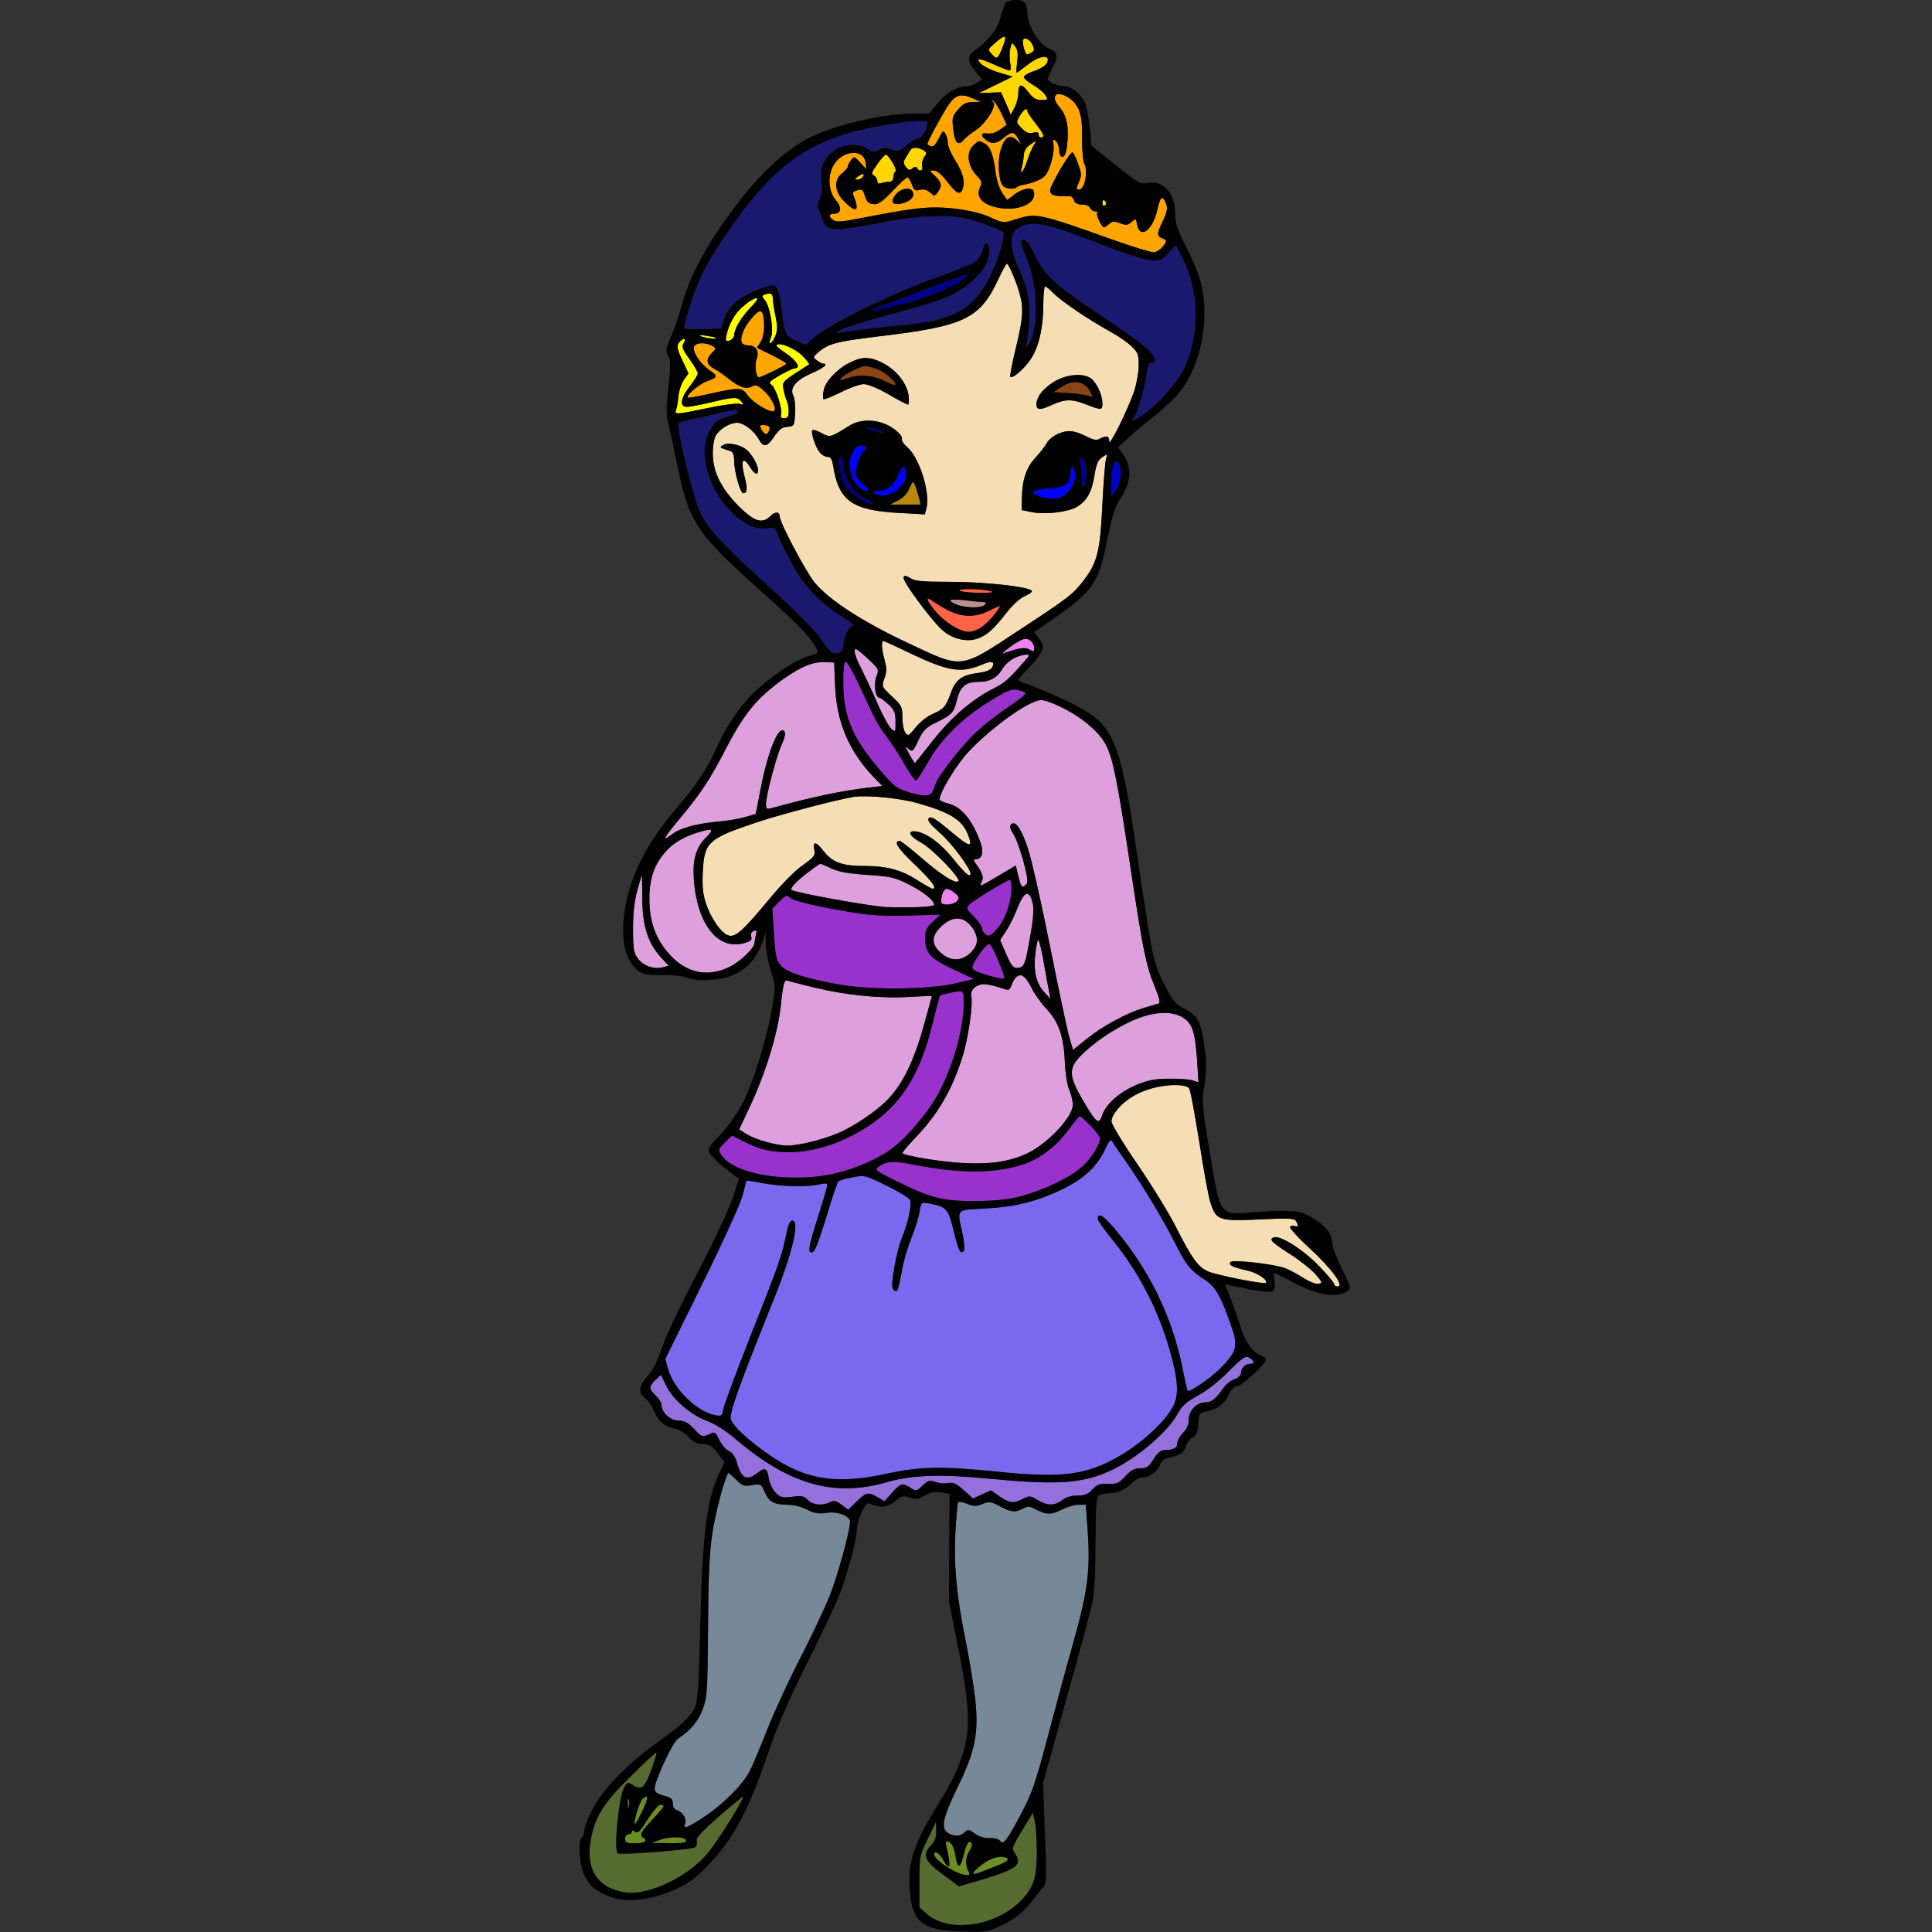 <?xml version="1.0" encoding="utf-8"?>
<!-- Generator: Adobe Illustrator 21.0.0, SVG Export Plug-In . SVG Version: 6.00 Build 0)  -->
<svg version="1.1"
	 id="svg156" inkscape:version="0.92.2 5c3e80d, 2017-08-06" sodipodi:docname="17.svg" xmlns:cc="http://creativecommons.org/ns#" xmlns:dc="http://purl.org/dc/elements/1.1/" xmlns:inkscape="http://www.inkscape.org/namespaces/inkscape" xmlns:rdf="http://www.w3.org/1999/02/22-rdf-syntax-ns#" xmlns:sodipodi="http://sodipodi.sourceforge.net/DTD/sodipodi-0.dtd" xmlns:svg="http://www.w3.org/2000/svg"
	 xmlns="http://www.w3.org/2000/svg" xmlns:xlink="http://www.w3.org/1999/xlink" x="0px" y="0px" viewBox="0 0 850 850"
	 style="enable-background:new 0 0 850 850;" xml:space="preserve">
<rect x="0" y="0" width="850" height="850" fill="#333333" stroke="none"/>
<style type="text/css">
	.st0{fill:none;}
	.st1{fill:#FFD700;}
	.st2{fill:#FFA500;}
	.st3{fill:#191970;}
	.st4{fill:#F5DEB3;}
	.st5{fill:#8B4513;}
	.st6{fill:#00008B;}
	.st7{fill:#0000FF;}
	.st8{fill:#B8860B;}
	.st9{fill:#FF6347;}
	.st10{fill:#BC8F8F;}
	.st11{fill:#FFFF00;}
	.st12{fill:#0000CD;}
	.st13{fill:#EE82EE;}
	.st14{fill:#DDA0DD;}
	.st15{fill:#9932CC;}
	.st16{fill:#7B68EE;}
	.st17{fill:#9370DB;}
	.st18{fill:#778899;}
	.st19{fill:#556B2F;}
	.st20{fill:#6B8E23;}
</style>
<sodipodi:namedview  bordercolor="#666666" borderopacity="1" gridtolerance="10" guidetolerance="10" id="namedview158" inkscape:current-layer="svg156" inkscape:cx="639.46876" inkscape:cy="835.97665" inkscape:pageopacity="0" inkscape:pageshadow="2" inkscape:window-height="978" inkscape:window-maximized="1" inkscape:window-width="1920" inkscape:window-x="0" inkscape:window-y="1" inkscape:zoom="1.1779567" objecttolerance="10" pagecolor="#ffffff" showgrid="false">
	</sodipodi:namedview>
<g id="g154" transform="translate(0,0) scale(1,1)">
	<path id="path4" class="st0" d="M0,0h221.4h221.3l-2.1,6.5c-2.2,6.6-5.3,11-11.5,15.5c-3.8,2.9-3.7,4.9,0.5,9.9l2.5,3l-2.3,1.5
		c-1.2,0.9-3.3,1.6-4.6,1.6c-4.2,0-8.8,2.7-12.7,7.4l-3.7,4.6h-7.3c-14.1,0-36.9,5.6-47.5,11.7c-12.4,7.2-24.5,19.7-37.8,39.3
		c-8.4,12.5-13.3,22.6-16.3,33.5c-1.2,4.4-3.3,10.6-4.7,13.7c-2.3,5.1-2.4,6.1-1.2,8.3c1.1,2,1.1,4.4,0.1,13.8
		c-1,8.5-1,12.3-0.2,15.4c0.6,2.3,2.4,10.6,4,18.5c5,25.3,8.6,30.7,37.1,56c15,13.4,21.4,19.9,23.6,24.1c1.8,3.3,2,3-3.2,4.5
		c-5.9,1.7-17.9,10-24.6,16.8c-6.4,6.7-11.3,14-15.6,23.5c-4,9-9.2,16.8-16.8,25.6c-13.3,15.2-21.2,30.4-23.5,45.5
		c-2,12.8,0,22.2,5.7,26.7c2.2,1.8,4.1,2.1,11.1,2.1c4.6,0,9.4,0.5,10.5,1.1c3.2,1.7,12.7,1.4,18.6-0.5c6.7-2.2,11.4-6.9,14.1-13.8
		l2-5.3v5c0.1,2.7,1.1,8,2.3,11.7c2.1,6.7,2.1,6.9,0.4,16.5c-2.4,14.1-8.2,32.6-12.9,41.7c-2.4,4.6-6.4,10.3-9.8,13.8
		c-4.7,4.8-5.7,6.4-4.9,7.8c1,1.8,5.6,6.1,10.3,9.5l2.8,2.1l-2.6,8.1c-1.4,4.4-8.1,18.8-15,32c-6.9,13.2-13.9,27.7-15.5,32.3
		c-3.7,10.1-4.5,11.6-8.1,15.7c-3,3.5-3,6.4,0.2,8.7c1,0.7,2.5,2.9,3.4,4.9c2,4.8,4.9,7.4,9.2,8.2c2,0.3,4.6,1.9,6.1,3.6
		c2,2.2,3.7,3.1,6.4,3.2c3.1,0.2,4.3,1,6.7,4.2l2.9,3.9L317,647c-5.9,11.5-8,27.7-8.9,67.5c-0.6,26.1-1.1,33.7-2.3,36.5
		c-1.7,4.1-6.1,8.1-17.8,16.5c-12.4,8.9-23.2,20.3-27.5,28.7c-1.9,3.9-3.5,8.1-3.5,9.4c0,1.2-0.4,2.6-1,2.9
		c-1.8,1.1-1.1,11.8,0.9,16.1c2.4,5,4.4,6.8,10.6,9.5c7,3.1,17.3,2.3,28.1-2.2c6.3-2.6,9.2-4.6,14.5-9.8c12-12,18.9-24.5,27.4-49.6
		c4.1-12.1,8.9-23.2,16.6-38.8c6-11.9,12.5-25.5,14.4-30.1c3.9-9.3,8.5-26.2,8.5-30.9c0-1.7,1-5,2.1-7.4c1.6-3.4,2.5-4.3,3.8-3.7
		c4.3,1.9,7.8,1.6,10.9-1.1c2.9-2.4,3.6-2.6,6.4-1.6c2.6,0.9,3.7,0.8,6.5-0.9c2.6-1.5,4.4-1.8,7.3-1.4l3.8,0.6l-0.2,23.7l-0.1,23.6
		l3.8,19c5.1,25,5.8,36.7,2.7,46.6c-2.6,8.7-4.6,12.9-13.4,27.3c-7.7,12.6-10.6,21.1-10.6,30.5c0,12,3,17.8,10.5,20.5
		c3.5,1.3-22.1,1.5-203.2,1.5L0,850V425V0z"/>
	<path id="path6" class="st0" d="M451.2,0h199.4H850v425v425H642.3H434.5l6-2.8c5.4-2.6,15.5-11.3,15.5-13.3c0-0.5,1-1.8,2.3-3.1
		l2.3-2.3l-0.9-22l-0.8-22.1l10.1-36.3c5.6-19.9,10.8-39.3,11.6-42.9c0.9-4.5,1.4-13.3,1.4-26.3c0-13.8,0.3-19.8,1.2-20.7
		c0.7-0.7,2.7-1.2,4.5-1.2c3.9,0,8-1.9,10.7-4.9c1.1-1.2,3.1-2.1,4.6-2.1c2.9,0,6.5-2.8,7.5-6c0.3-1.1,1.8-2.2,3.3-2.6
		c5.1-1,7.1-2.3,7.8-4.8c0.3-1.4,1.6-3.2,2.9-4c1.9-1.2,2.5-2.6,2.7-6.3c0.3-4.6,0.4-4.7,4.3-5.5c4.5-1,7.8-3.7,9.5-7.9
		c0.8-1.8,2-2.9,3.1-2.9c2,0,12.9-10,12.9-11.8c0-0.6-0.9-1.3-1.9-1.7c-3.6-1.1-7.1-5.8-9-11.9c-1-3.3-3.1-9.1-4.5-12.9L539,565
		l2.3,0.5c9.2,2.1,16.1,3.2,17.9,2.7c1.7-0.4,1.9-1.1,1.5-4.3c-0.3-2.2-0.3-3.9-0.1-3.9s4.2,2,8.7,4.4c9.4,4.9,17,6.5,21.7,4.6
		c1.7-0.7,3-1.8,3-2.5c0-0.7-1.8-4.8-4-9.1c-2.3-4.6-4-9.3-4-11.2c0-3.9-3.8-8-10.4-11.4c-4.6-2.4-8.7-2.6-23.7-1.5
		c-15.6,1.2-14.9,2.1-19.6-26.1c-3.5-21.2-3.6-22.7-2.4-30c1-6,1-9.6,0.1-16.2c-1.5-11.3-3.1-14.3-8.8-17.2c-4.2-2.1-5.2-3.3-9-10.8
		c-4.8-9.5-5.1-11-11.3-52.9c-8.3-56.8-10.4-61.5-31.3-71.6c-6.1-2.9-13.5-6-16.3-7c-2.9-0.9-5.3-2-5.3-2.4c0-0.4,2-2.6,4.4-5
		c2.5-2.4,5-5.7,5.7-7.3c1-2.5,0.9-3.3-0.9-5.8l-2.2-2.9l8.1-5.6c17.9-12.6,20.2-15.8,24-34.8c2.1-10.2,3.5-15,5.4-17.7
		c5.1-7.3,5.7-13.9,2-19.5l-2.6-3.7l4.3-4c2.4-2.2,7.7-6.7,12-10c4.2-3.4,9.2-8.2,11.2-10.8c7.3-9.6,11.2-24,10.4-37.9
		c-0.6-9-2.4-14.5-8.4-26.4c-3.5-6.9-4.4-9.8-4.4-13.8c0-9-5.2-14.7-12.3-13.4c-3,0.6-4.2-0.1-13.9-7.9l-10.6-8.5l-0.6-6.8
		c-0.4-3.7-1.2-8.5-1.7-10.5c-1.1-4.2-6-8.8-9.4-8.8c-2.9,0-7.5-2-7.5-3.2c0-0.5,0.9-2.6,2-4.8c2.8-5.4,2.5-6.7-1.7-8.7
		c-4.5-2.2-8.9-9.8-9.6-16.6L451.2,0z"/>
	<path id="path8" class="st1" d="M441.3,20.2c-2.2,5.8-2.7,6.2-4.9,3.7c-1.9-2.1-1.9-2.1,1.4-5C442.3,14.9,443.3,15.3,441.3,20.2z"
		/>
	<path id="path10" class="st1" d="M454.2,19.6c1,2.1,0.9,2.7-0.3,3.5c-0.8,0.5-1.7,0.9-2,0.9c-0.7,0-1.9-3.6-1.9-5.8
		S453,16.9,454.2,19.6z"/>
	<path id="path12" class="st1" d="M446.7,20.5c1,1.4,1.3,3.3,0.8,6.7c-0.3,2.7-0.4,4.8-0.2,4.8c0.2,0,2.4-1.6,4.8-3.5
		c4.5-3.6,8.9-4.6,8.9-2.1c0,1.9-2.3,3.6-6.7,5.1c-2.1,0.7-3.8,1.8-3.8,2.4c0,0.7,1.8,2.2,3.9,3.4c2.1,1.2,4.6,3.2,5.4,4.4
		c1.4,2.2,1.3,2.3-1.6,2.3c-2.4,0-3.7-0.8-5.8-3.5c-3-3.9-4.4-3.8-4.4,0.6c0,1.7-0.7,4.4-1.6,6.2l-1.7,3.2l-2.1-5l-2.2-4.9l-5,0.2
		l-4.9,0.2l7.5-3.6l7.5-3.7l-6.1-1.8c-3.3-1-6.9-2.8-7.9-3.9c-2.4-2.7-0.7-2.5,6.1,0.5c3.1,1.4,6.1,2.5,6.6,2.5s0.6-1.6,0.2-3.5
		c-0.3-1.9-0.3-4.7,0.1-6.2C445.1,18.6,445.2,18.5,446.7,20.5z"/>
	<path id="path14" class="st2" d="M471.4,43.9c3.7,3.3,4.8,7,4.7,16.8c-0.1,5.2,0.4,10.3,1,11.5c1.6,3,0.3,10.5-2,11.1
		c-1.8,0.4-1.8,0.2-0.5-3c1.3-3,1.3-3.9-0.3-8.3c-1-2.8-2.1-5-2.5-5c-1.2,0-9.8,14.6-9.8,16.8c0,2.1,2,2.7,8.7,2.5
		c0.7,0,1.5,0.8,1.8,1.8c0.4,1.3,1.6,1.9,3.6,1.9c1.7,0,3.2,0.6,3.5,1.5c0.4,0.8,1.3,1.5,2.2,1.5c0.8,0,1.3,0.3,0.9,0.6
		c-0.7,0.7,2,6.4,3,6.4c0.4,0,1.4-0.7,2.3-1.5c1.3-1.2,2.2-1.3,4.8-0.3c2.6,1,3.4,0.9,5-0.5c1.9-1.7,2-1.7,2.5,1.3
		c1.3,6.3,6.8,2.3,8.8-6.4c1.3-6.1,2.4-7,3.9-3c0.8,2,0.5,3.7-1.6,8.1c-2.7,5.6-2.6,6.3,1.1,7.6c1.9,0.7-2.5,5.7-4.9,5.7
		c-1.3,0-8.9-2.3-16.8-5.1c-34.6-12.3-34.7-12.3-44.3-9.3c-5,1.6-5.2,1.6-10.6-0.9c-6.8-3.2-20-5.1-29.9-4.2
		c-4.1,0.3-12.9,1.7-19.5,3c-17.1,3.3-17.8,3.4-19.7,2.4c-2.4-1.3-2.3-2.9,0.2-2.9c3.2,0,3.5-2.7,0.6-6.1
		c-3.2-3.8-3.6-10.8-0.7-15.5c3.9-6.4,13.2-7,13.9-0.9l0.4,3l-2.7-2.9c-2.6-2.9-2.8-2.9-4.1-1.1c-0.8,1-1.4,2.3-1.4,2.8
		s-1.1,1.8-2.5,2.9c-3.8,3-3.4,8.1,0.9,12.4c5,5,6.7,4.5,4.6-1.2c-1.2-3-1.2-2.9,1.5-3.8c1.7-0.5,2.3,0,3,2.6
		c0.8,2.5,1.6,3.4,3.7,3.6c2.1,0.3,3.8-0.9,8.4-5.7c3.2-3.4,6.2-6.1,6.6-6.1c0.5,0,1.4,1.4,2,3.1c0.9,2.6,1.4,3,3.5,2.4
		c1.7-0.4,3.2,0,4.5,1.2c1.9,1.7,2,1.7,3.4-0.2c2-2.7,1.7-4.3-1.2-7c-2.6-2.4-2.6-2.5-0.6-2.5c1.4,0,3.5,1.7,5.9,4.9
		c4,5.2,5.7,6.1,6.7,3.5c1.3-3.4,0.4-7.2-2.9-12.4c-1.9-3-3.5-6.6-3.5-8c0-2.5-1.5-5.8-2.3-5c-0.3,0.3-1.2,1.9-2.1,3.7
		c-1.1,2.1-2.1,3-3.1,2.7c-0.8-0.4-1.5-0.8-1.5-1c0-1,5.5-11.2,8.6-16.2c3.7-5.7,6-6.4,11.9-3.7l3,1.3l-3.7,0.1
		c-2.8,0.1-4.2,0.8-6.2,3.2c-2.8,3.3-2.9,3.5-2,10.3c0.7,4.8,2.2,5.8,4.5,3c0.8-0.9,3-2.7,5-4c4.6-2.9,9.8-11.2,7.8-12.6
		c-1-0.7-1-0.9-0.1-0.6c0.7,0.2,2.3,2.7,3.7,5.5l2.4,5.2l-3,2.2c-1.9,1.3-3.9,1.9-5.5,1.6c-2.8-0.5-3.2,1-0.6,2.9
		c2.6,2,4.7,1.7,8.1-1.2c3.3-2.7,4.4-2.6,6.2,0.9l1.2,2.2l-2.2-2c-3-2.6-5.2-1.1-6.9,4.6c-1.4,4.7-0.9,13.4,1,15.6
		c1.1,1.4,5,1.8,6.2,0.6c0.4-0.4,1.9-0.9,3.4-1.1s4.3-1.1,6.2-2c2.9-1.4,3.8-2.7,5.3-7.2c1-3,1.5-6.8,1.2-8.4
		c-0.4-2.4-0.3-2.7,1-1.6c0.8,0.7,1.5,2.5,1.5,4.1c0,1.8,0.5,2.9,1.4,2.9c1,0,1.7-1.7,2.1-5.4c0.9-7.2-0.1-12.6-3.1-16.1
		c-2.4-2.8-3-4.6-1.7-5.8C465.6,40.7,469.1,41.9,471.4,43.9z M428.1,64.1c-3.1,2.9-2.4,8.9,1.5,13c2.4,2.6,2.6,3.1,1.5,5.5
		c-1.7,3.8,0.6,6.8,6.3,8.4c8.5,2.3,17.6-0.5,17.6-5.5c0-2-0.5-2.5-2.7-2.5c-1.4,0-4.1,1.1-5.9,2.5l-3.3,2.5l-2.1-3
		c-1.3-1.9-2.5-5.6-3-9.3c-1-7.8-2.4-11.3-4.9-12.6C430.6,61.7,430.8,61.6,428.1,64.1z M394,85.7c-2.5,3.2-1.4,4.8,2.8,3.8
		c3.6-0.8,5.7-2.9,4.8-5C400.7,82.1,396.4,82.7,394,85.7z"/>
	<path id="path16" class="st1" d="M452,48.9c0,0.5,1.8,3.2,4,5.9c3,3.9,3.6,5.2,2.5,5.6c-0.9,0.3-1.5-0.1-1.5-1c0-1.2-0.6-1.5-2.4-1
		c-1.9,0.5-3.2,0-5.1-2c-2.5-2.5-2.5-2.6-0.8-5.5C450.4,48.1,452,47.1,452,48.9z"/>
	<path id="path18" class="st3" d="M406.9,57.9c-0.7,2-1.8,3.1-3,3.1c-1,0-3.4,1.3-5.2,3c-3.1,2.7-3.7,2.8-6.5,1.8
		c-2.4-0.9-3.6-0.9-5.5,0.1c-2.1,1.1-2.8,1.1-5.1-0.4c-5.9-3.9-15.5-1.1-18.9,5.5c-1.4,2.6-1.7,4.8-1.3,8.6c0.4,3.5,0.1,6.1-0.8,7.9
		c-0.9,1.7-1.1,3.4-0.6,4.4c0.5,0.9,1.4,3.1,2,4.9c2,5.3,3.9,5.3,28.3,0.6c13.5-2.5,26.9-3.1,34.7-1.3c4.6,1,14.9,4.8,16.3,6
		c1.3,1-2.2,12.6-6,20.1c-7.2,13.9-16,18.8-37.6,20.8c-13.2,1.2-25.2,2.7-28.7,3.5c-1.8,0.4-1.5,0,1.3-1.5c2-1.1,12.4-4.3,23-7.1
		c21.5-5.7,27.4-8.1,34.1-14c5.3-4.7,7.3-7.9,7.8-12.8c0.4-4.4-2-5.5-2.8-1.3c-0.4,1.7-1.6,3.9-2.8,5c-1.1,1-9.5,4.5-18.6,7.7
		c-17.8,6.2-46.6,20.4-52.9,26l-3.6,3.2l-4.1-1.7c-4.8-2.1-5-2.4-6.5-13.8c-1.5-10.9-2.2-11.7-7.6-9.8c-10.5,3.7-15.6,7.7-17.8,14.3
		l-1.3,3.8l-8.1,0.3c-4.5,0.2-8.1-0.1-8.1-0.5c0-2.6,4.6-16.7,7.4-22.7c4.2-9.1,15.7-26.1,24.4-36.2c8.6-10,16.6-16.5,26.2-21.4
		c8.1-4.1,25.1-8.7,36.5-10C409.2,52.5,408.8,52.4,406.9,57.9z"/>
	<path id="path20" class="st1" d="M454.6,64.2c-0.7,1.3-1.9,4.1-2.6,6.3c-0.7,2.2-1.7,4.4-2.3,5c-0.6,0.7-0.7,0.2-0.2-1.5
		c0.4-1.4,0.8-3.9,0.9-5.5c0.1-2,1-3.6,2.6-4.7C456.2,61.5,456.3,61.5,454.6,64.2z"/>
	<path id="path22" class="st1" d="M406.1,66c1.7,1,1.8,1.3,0.5,3.1c-0.7,1.1-1.2,2.9-0.9,4c0.6,2-1.1,2.7-2.2,0.9
		c-0.5-0.8-1.1-0.7-2.1,0.1c-1.2,1-1.7,0.8-2.9-0.7c-1.1-1.5-1.1-2.3-0.1-3.9c0.7-1.1,1.6-2.6,2-3.3C401.3,64.7,403.5,64.6,406.1,66
		z"/>
	<path id="path24" class="st1" d="M389.8,68c1.3,0.1,5.1,6.9,4.1,7.5c-0.5,0.4-0.9,1.5-0.9,2.6c0,1.2-0.7,1.9-1.9,1.9
		c-1.1,0-2.6,0.3-3.5,0.6c-1,0.4-1.6,0.1-1.6-0.9c0-0.9-0.7-2-1.5-2.5c-1.3-0.7-1.1-1.4,1.5-5C387.6,69.9,389.3,68,389.8,68z"/>
	<path id="path26" class="st1" d="M379.5,77.9c-0.3,0.6-1.4,1.1-2.3,1.1c-1.3,0-1.3-0.2,0.4-1.4C379.7,76.1,380.6,76.2,379.5,77.9z"
		/>
	<path id="path28" class="st1" d="M486.5,88.9c0.3,0.5,0.1,1.2-0.5,1.6c-0.5,0.3-1-0.1-1-0.9C485,87.8,485.6,87.5,486.5,88.9z"/>
	<path id="path30" class="st3" d="M475.5,104.1c32.8,12.5,33.9,12.7,39,6.7c1.4-1.7,2.7-2.9,2.9-2.7c0.2,0.2,1.5,2.7,2.9,5.5
		c7.6,15.1,7.7,34.6,0.1,49.5c-2.8,5.6-11.2,15-17,19c-4.5,3.1-6.3,3.7-4.6,1.6c1.5-1.8,5-13.5,5.7-19.4c0.5-3.9,1-5,2.1-4.6
		c0.9,0.3,1.4-0.2,1.4-1.5c0-2.8-5.6-7.4-25.6-20.7c-18.5-12.4-23-16.6-27-25c-2.9-6.1-4.8-8.2-5.9-6.5c-0.4,0.6,0.5,3.9,2,7.2
		c5.2,11.7,5.7,32.5,0.9,38.4c-1.5,1.8-1.5,1.8-0.8-0.1c0.4-1.1,0.9-5.8,1.2-10.3c0.5-9.3-0.6-14.2-5-24.1
		c-4.6-10.4-3.5-16.5,3.2-18.1C456.4,97.7,461.4,98.8,475.5,104.1z"/>
	<path id="path32" class="st4" d="M443,116c1.3,0,6.2,13.6,6.7,18.5c0.4,3.6-0.3,8.6-2.6,17.9c-1.7,7.1-2.9,13.1-2.6,13.4
		c0.9,0.9,5.9-3.3,8.7-7.4c3.7-5.2,5.8-14.1,5.8-24.1c0-4.6,0.4-8.3,0.8-8.3c0.5,0,2.1,1.4,3.8,3.1c3.2,3.3,15.4,11.6,24.9,16.8
		c3.3,1.8,7.5,4.7,9.3,6.4c2.8,2.7,3.2,3.7,3.2,8.4c0,3-0.9,7.9-1.9,11.1c-2.9,8.5-11.1,25.1-11.1,22.4c0-2.4-1.1-2.7-4.1-1.2
		c-1.4,0.8-2.7,0.6-5.1-0.6c-5.9-3-8.7-3.4-12.9-1.7c-2.2,0.9-4.6,2.7-5.3,4.2c-0.8,1.4-3,4.3-5,6.4c-4,4.3-5.9,9.8-6,17.7l-0.1,5.4
		l4.4,0.9c6,1.2,16,0,19.9-2.3c4.4-2.7,6.5-6.4,7.7-13.8c0.8-5.1,1.6-6.9,3.5-8.1c2.3-1.5,2.3-1.5,1.6,0.9c-0.4,1.4-1.1,10.4-1.6,20
		c-0.9,20-2.2,25.4-7.8,32.8c-5,6.6-6.6,7.9-29.2,22.7c-25.8,17-24.3,16.8-47.7,5.8c-20.8-9.7-35.5-19.3-41.9-27
		c-4-5-15.4-26.5-15.4-29.2c0-2-2-2.1-4-0.1c-3.6,3.6-7,2.6-13.8-4.1c-7.7-7.7-11.4-14.9-11.6-22.8c-0.1-3.2,0.5-6.9,1.2-8.3
		c1.7-3,6.2-5.8,9.5-5.8c2.9,0,7.6,3.6,9.6,7.4c2,3.6,3.6,3.3,6.7-1.3c2-3,3.3-4.1,5.7-4.3c3.1-0.3,3.2-0.4,3.5-6
		c0.2-3.2-0.2-6.7-0.8-7.8c-1.7-3.3,1.2-6.8,8.1-9.8c5.2-2.2,7.6-4.2,5.1-4.2c-0.5,0-1.7-0.6-2.7-1.4c-1.9-1.4-1.9-1.5,0.5-3.6
		c4.4-3.8,8.2-4.8,26.5-7c38-4.5,44.6-7.7,52.8-25.3C441,119,442.7,116,443,116z M372.9,160c-4.5,2.3-9.9,8.3-10.5,11.7
		c-0.4,1.9-0.4,3.6-0.1,3.9c0.3,0.3,3.7-1.1,7.6-3c3.9-2,8.4-3.6,10.1-3.6c1.8,0,6.3,1.8,10.9,4.5c4.3,2.5,8.1,4.5,8.6,4.5
		c0.4,0,0.5-1.9,0.2-4.1c-0.7-5-4.9-10.6-10.3-13.6C382.9,156.7,379.5,156.6,372.9,160z M456,177.8c0,2.7,1.6,2.8,7.1,0.2
		c5.6-2.5,8.6-2.5,14.9,0c6.5,2.5,7,2.5,7-0.4c0-3.4-1.8-7.7-4.2-10.4C474.9,161,456,169,456,177.8z M373.5,187.4
		c-8.1,5.1-8.3,5.2-12.1,3.1c-1.9-1-3.7-1.6-4-1.2c-0.8,0.8,1.5,7.9,3.4,9.9c0.8,1,2.3,1.8,3.3,1.8c1.3,0,2,1,2.4,3.7
		c2.5,15.8,8.3,19.9,29.7,21l10.7,0.6l0.7-2.7c1.7-7.1-3.1-22.3-8.5-26.9c-1.5-1.2-2.5-2.9-2.3-3.8c0.2-0.9-1.4-2.7-3.8-4.4
		C387.1,184.4,379,183.9,373.5,187.4z M318,195.9c-1.5,1-1.6,1,3.5,2.6c1,0.3,1.5,1.7,1.5,4.3c0,4.6,2.7,14.2,4,14.2
		c1.8,0,2-2,0.5-7.6c-1.8-7.1-0.6-8.9,2.5-3.9c1.4,2.3,2.6,3.3,3.2,2.7c1.3-1.3-1.3-7.1-4.4-10C326,195.6,320.3,194.4,318,195.9z
		 M400.6,254.4c-5-3.2-3.7,0.8,3.2,9.9c9,12,12.4,15.2,17.7,16.7c7.8,2.2,12.8-0.5,21.3-11.4c2.6-3.3,5.9-6.4,7.8-7.2
		c1.9-0.8,3.4-1.8,3.4-2.3c0-1.8-20.1-4.1-35.5-4.1C406.1,256,402.4,255.7,400.6,254.4z"/>
	<path id="path34" class="st5" d="M384.9,162c3.3,0.9,9.1,5.5,9.1,7.2c0,0.5-1.8-0.1-4-1.2c-5.6-2.9-11.6-3.5-16.8-1.7
		c-3.9,1.3-4.1,1.3-3-0.1c0.7-0.8,3.1-2.3,5.3-3.3C380.2,160.7,380.5,160.7,384.9,162z"/>
	<path id="path36" class="st5" d="M479.4,171.9c1.4,2.4,1.5,3.2,0.5,2.6c-0.7-0.5-4.8-1.2-8.9-1.5l-7.5-0.5l3.5-2.3
		C472.2,166.9,476.8,167.5,479.4,171.9z"/>
	<path id="path38" class="st6" d="M388.4,190c0.5,0.5-0.8,0.5-3-0.1c-2.1-0.6-4.1-1.4-4.4-1.6C380.1,187.3,387.4,189,388.4,190z"/>
	<path id="path40" class="st7" d="M381,196.9c0,0.5-0.6,1.4-1.4,2c-0.8,0.7-1.9,3.3-2.5,5.9c-1,4.6-1,4.8,2.4,7.9
		c2.8,2.7,3.1,3.3,1.6,3.3c-1.1,0-3.1-1.4-4.5-3.1c-3.2-3.7-3.7-12-0.9-15.1C377.4,196,381,195.3,381,196.9z"/>
	<path id="path42" class="st6" d="M370,201c0.6,0,1,1.7,1,3.9c0,5.3,5.3,13.2,9.8,14.6c1.7,0.5,3.2,1.3,3.2,1.8
		c0,1.5-4.4-0.5-8.6-3.9c-4.1-3.3-6.4-8.5-6.4-14.3C369,201.9,369.5,201,370,201z"/>
	<path id="path44" class="st7" d="M398.1,206.2c2.5,4.5-3.5,11.8-9.6,11.8c-1.9,0-3.7-0.5-4-1c-0.3-0.6,0.3-1,1.4-1
		c4.1,0,7.3-2.4,9.3-7C396.8,205.2,397.3,204.8,398.1,206.2z"/>
	<path id="path46" class="st8" d="M401.7,212c0.4,0,1.8,3.7,2.7,7.2l0.6,2.8h-6.7h-6.8l3.5-1.8c2.1-1,4.1-3,4.9-5
		C400.7,213.5,401.5,212,401.7,212z"/>
	<path id="path48" class="st9" d="M435.5,260c2.2,0.6,1.2,0.8-4,0.8c-3.8,0-7.9-0.3-9-0.8C419.9,258.9,431.2,258.9,435.5,260z"/>
	<path id="path50" class="st9" d="M410.3,264.4c9.6,6.9,17.2,8.2,25,4.2c2.6-1.3,4.7-2.1,4.7-1.9c0,1.4-6.6,8.6-9.1,9.8
		c-4,2.1-6.5,1.9-11.8-1.1c-4.1-2.2-11.1-9.7-11.1-11.9C408,263.1,409,263.5,410.3,264.4z"/>
	<path id="path52" class="st10" d="M424.8,264.1c3.7,0.5,7.4,0.8,8.2,0.8c1,0.1,1.1,0.4,0.3,1.2c-2.3,2.3-15.3,0.5-15.3-2
		C418,263.7,421,263.7,424.8,264.1z"/>
	<path id="path54" class="st6" d="M425.9,120.6c0.8,0.7-3.2,3.3-10.4,6.9c-6.4,3.1-31.1,10.2-32.1,9.2c-0.3-0.2,2.8-1.6,6.8-3
		c4-1.5,13.6-5.1,21.3-8.1C419.2,122.7,425.7,120.4,425.9,120.6z"/>
	<path id="path56" class="st11" d="M340,131.2c0,1.2,0.5,4.7,1.2,7.9c0.9,4.5,0.9,6.3-0.1,8.8c-0.8,1.7-1.7,3.1-2.2,3.1
		s-0.3-1.2,0.3-2.6c1.4-3-0.5-13.9-2.8-16.5c-1.2-1.4-1.3-1.8-0.2-2.2C338.9,128.6,340,129.1,340,131.2z"/>
	<path id="path58" class="st11" d="M330.3,135.2c-4.3,4.5-7.3,9.6-7.3,12.3c0,1.5-2.6,3.2-3.5,2.3c-0.3-0.3,0.2-2.7,1-5.4
		c1.4-4.8,5.5-9.7,10-12.2C334.4,130,334.4,131.1,330.3,135.2z"/>
	<path id="path60" class="st2" d="M335.2,137.4c1.5,2.7,1.2,10.4-0.6,13.1L333,153l6.5,3.2c3.6,1.8,6.5,3.5,6.5,3.8
		c-0.1,0.6-11.1,6.1-12.2,6c-1.2,0-1.9-5.6-0.9-8.1c1.2-3.3-0.3-5.9-3.4-5.9c-1.3,0-2.7-0.5-3-1c-1.2-2,0.6-6.8,4.2-11
		C333.7,136.5,334.5,136.1,335.2,137.4z"/>
	<path id="path62" class="st11" d="M310.5,147.7c2.2,0.3,4.2,0.7,4.4,0.9c0.9,0.8-4.5,0.2-6.4-0.6
		C307.1,147.3,307.7,147.2,310.5,147.7z"/>
	<path id="path64" class="st11" d="M300.8,150.9c-1,1.6-0.6,2.7,2.5,7c2,2.8,3.7,5.7,3.7,6.4c0,0.6-1.6,3.2-3.5,5.6
		c-4.1,5.2-4.7,9.1-1.2,9.1c1.2,0,5.9-0.9,10.5-2c10.1-2.4,11.6-2.5,13.3-0.4c1.2,1.5,1.1,1.6-0.6,1.1c-1.1-0.4-7.4,0.4-14,1.8
		c-14.4,3-14.9,3-14,0.7c0.3-0.9,0.8-3.6,1-5.9c0.2-2.4,1.3-5.6,2.4-7.2l2-2.8l-2.4-5.2c-2.8-5.7-3-7.2-1.3-8.9
		C301.1,148.3,302.1,148.8,300.8,150.9z"/>
	<path id="path66" class="st2" d="M313.2,152.1c2,1.1,2,1.1-0.3,3.5c-2.6,2.7-2,5,1.7,6.9c1.1,0.5,3.8,2.4,5.9,4.1
		c4.9,3.9,7.8,4.8,10.4,3.4c1.7-0.9,2.6-0.5,5.5,2.2c3.6,3.4,5.8,8.8,3.7,8.8c-2.5,0-9-4.1-11.1-7c-2.5-3.6-3.7-3.6-15.6-1
		c-4.9,1.1-9.6,2-10.4,2c-2.4,0,4.3-6,8.1-7.3c4.8-1.7,4.9-2.2,1-4.9c-4-2.7-7.6-8.1-6.7-10.3C306,150.7,310.3,150.5,313.2,152.1z"
		/>
	<path id="path68" class="st11" d="M352.9,156.4c1.9,1.9,3.3,3.7,3.1,3.9c-0.3,0.2-3.1,2-6.2,4c-5.4,3.6-5.7,3.9-5.1,7
		c0.3,1.8,1,4,1.4,4.9c0.5,0.9,0.9,3,0.9,4.7c0,2.4-0.4,3.1-2,3.1c-1.3,0-1.8-0.5-1.4-1.4c0.9-2.2-2.4-12.4-4.3-13.4
		c-1.3-0.8-0.7-1.5,3.8-4.1c3-1.7,6-3.1,6.7-3.1c2.7,0,0.5-3.6-4.1-6.6c-2.6-1.7-4.4-3.3-4.1-3.6
		C342.9,150.4,349.6,153.2,352.9,156.4z"/>
	<path id="path70" class="st3" d="M323.7,180.1c0.1,0,0.4,0.3,0.8,0.9c0.3,0.5-1.4,1.4-3.7,2.1c-5.3,1.4-6.4,2.3-9,7.3
		c-4.4,8.6-0.4,23.8,8.9,33.7c5.8,6.3,11.8,9.3,16.8,8.3c2.9-0.5,3.6-0.3,4.1,1.2c1.4,4.5,7,15.3,10.5,20.5
		c4.5,6.6,12,13.6,19.2,17.8c2.9,1.7,4.7,3.1,4.2,3.1c-1.7,0-4.5,5.5-4.5,8.8c0,2-0.6,3.1-1.7,3.4c-3,0.8-4.2-0.1-8.3-6.2
		c-2.2-3.3-10.2-11.5-18.2-18.8c-24.6-22.2-31.2-29.2-34.7-36.6c-3.2-6.6-10.8-38.2-9.5-39.5c0.3-0.3,6-1.8,12.7-3.2
		C318,181.4,323.6,180.2,323.7,180.1z"/>
	<path id="path72" class="st2" d="M335.8,187c2.4,0,3.2,0.8,2.5,2.6c-0.7,2-2,1.7-3.3-0.6C334.1,187.3,334.2,187,335.8,187z"/>
	<path id="path74" class="st6" d="M476.3,201.9c1.9,1.5,2.3,9.6,0.7,12.1c-0.7,1.1-1,0.4-1-2.6c0-2.3-0.3-5.7-0.7-7.5
		C474.7,200.8,474.8,200.6,476.3,201.9z"/>
	<path id="path76" class="st12" d="M493,209.3c0,1.8-0.9,4.5-2,6.2l-2,3V213c0-3,0.3-6.5,0.6-7.8C490.8,200.8,493,203.5,493,209.3z"
		/>
	<path id="path78" class="st7" d="M472,205.5c0.6,0.3,1,2.1,1,4c0,4.2-3.9,9-8,9.8c-3.3,0.7-10.5-1.2-10.5-2.8
		c0-0.6,3.1-1.3,6.9-1.6c7.6-0.6,9.6-2.1,9.6-7.2C471,206.1,471.4,205.1,472,205.5z"/>
	<path id="path80" class="st13" d="M451,281c2.1,0,4,2,4,4.2c0,1.6-0.3,1.6-2,0.6c-1.9-1.2-5.1-0.7-11.5,1.7
		c-1.1,0.4,0.2-0.9,2.9-2.9C447.1,282.6,450.1,281,451,281z"/>
	<path id="path82" class="st4" d="M388.6,282c0.3,0,5.6,2.4,11.8,5.4c17.1,8.1,22.4,8.9,31.9,4.9c4.1-1.8,5.7-1.2,4.1,1.5
		c-0.7,1.1-3,1.9-6.3,2.3c-6.9,0.9-9.6,2.9-11.7,8.6c-2.3,6.3-3.1,7.2-8,9.4c-2.3,0.9-5.7,3.6-7.5,5.9c-3.1,3.8-3.4,4-4.6,2.4
		c-0.7-1-1.3-4-1.3-6.8c0-4.6-0.3-5.3-4.6-9.2c-4.5-4.3-4.6-4.3-3.3-7.9c1-2.8,1.1-4.4,0.1-8c-0.7-2.5-1.2-5.4-1.2-6.5
		C388,282.9,388.3,282,388.6,282z"/>
	<path id="path84" class="st14" d="M381.4,289.4c5.4,5,5.4,5,4.1,8.5c-1.2,3.6-0.3,9.1,1.5,9.1c0.4,0,2.2,1.3,3.9,2.9
		c2.6,2.5,3.1,3.6,3.1,7.7c0,4.6,0,4.7-1.9,3c-1.1-1-3.9-6.1-6.2-11.4c-2.3-5.4-5.5-12.1-7-15.1c-1.6-3-2.9-6.3-2.9-7.5
		C376,284.8,376.8,285.2,381.4,289.4z"/>
	<path id="path86" class="st14" d="M451.4,288c1.8,0,1.8,0.2-0.5,2.7c-6.9,8-8.8,9.7-13.4,12c-9.8,5-18.6,12.5-26.8,22.8
		c-4.4,5.5-8,10.1-8.1,10.2c-0.2,0.2-1.3-1.6-2.6-4c-1.9-3.5-2-3.9-0.4-2.4c1.8,1.7,2,1.6,4.4-3.5c2.1-4.4,3.3-5.7,7.6-7.8
		c7.2-3.5,8.1-4.5,9.4-10.1c1.4-5.8,3.9-7.9,9.2-7.9c5.2,0,8.4-1.7,10.8-5.7c1.1-1.9,3.5-4,5.2-4.8C448,288.7,450.4,288.1,451.4,288
		z"/>
	<path id="path88" class="st14" d="M363.3,291.3l3.7,0.2l0.4,10c0.6,16,6.1,29,16.8,40.2l4,4.1l-5.8,0.7
		c-11.8,1.3-25.8,4.3-43.1,9.1c-1.9,0.5-2.3,0.2-2.3-1.9c0-3.6,4.5-20.9,7-26.3c1.4-3.2,1.7-5.1,1-5.8c-2.5-2.5-7.2,9.1-10.3,25.2
		l-2.2,11.3l-4.7,1.4c-2.6,0.7-8,1.7-12,2c-9.3,0.8-16.8,2.9-20.2,5.6c-4.7,3.7-3.7,1.6,3.6-7.1c9.5-11.4,13.3-17.3,20.8-31.8
		c4.3-8.3,8.2-14.3,12.1-18.6c6.4-6.9,17.3-14.9,23.5-17.1C357.7,291.7,361.2,291.1,363.3,291.3z"/>
	<path id="path90" class="st15" d="M372.1,291c0.5,0,3.3,4.8,6,10.7c7.4,16,8,17.1,12.2,22.7c2.1,2.8,5.7,8.3,7.9,12.3
		c2.3,4,4.5,7,4.9,6.7c0.4-0.2,2.8-4,5.3-8.3c5.8-10.1,14.8-19,26.7-26.4c7.7-4.8,9.9-5.7,12.4-5.2c1.6,0.3,3.3,0.9,3.7,1.3
		c0.4,0.4-2.8,3.1-7.2,6c-4.4,2.9-10.8,7.9-14.2,11c-6.5,6-17.2,19.7-18.3,23.4c-1.6,5.2-2.9,5.7-10.3,3.7c-5.7-1.5-7.3-2.5-11-6.6
		c-14.9-16.6-19.2-26-19.2-42.6C371,294.2,371.4,291,372.1,291z"/>
	<path id="path92" class="st14" d="M458.1,308c3.9,0,16.1,6.5,21.8,11.6c8.9,8,9.9,11.8,17.6,62.9c5.4,35.9,6.7,42.2,10.6,51.7
		c2,4.8,2.5,7,1.6,7.3c-0.7,0.2-3.7,1.1-6.7,2c-7.9,2.5-17.8,7.9-24.8,13.5l-6.1,4.9l-1.7-5.7c-0.9-3.1-4.7-21.2-8.5-40.2
		c-3.8-19-8.1-38-9.5-42.2c-2.9-8.9-5.6-12.9-7.4-11.2c-0.9,0.9-0.8,1.8,0.6,3.9c2.8,4.2,7.4,20.8,6.2,22.2c-2.1,2.6-2.7,1.8-4.2-5
		l-0.7-2.9l-3.2,1.9c-13.1,7.8-13,7.7-12,5.7c1.2-2.2,0.8-3.8-1.9-7.7c-1.6-2.2-1.7-2.7-0.4-2.7c2.6,0,3.5-3,2.1-7
		c-3.6-10.2-8.6-16.2-14.5-17.5c-1.6-0.4-3.2-1.1-3.5-1.6c-0.9-1.3,5-11.9,10.4-18.6c5.1-6.4,18.7-17.8,26.6-22.4
		C453.3,309.3,456.7,308,458.1,308z"/>
	<path id="path94" class="st4" d="M404.6,353.6c13.6,3.9,18.9,7.3,21.3,13.7c2.3,5.9,1,5.7-7.5-1.4c-6.6-5.6-8.8-6.9-9.7-6
		c-0.9,1,0.2,2.4,5,6.7c5.2,4.6,13.3,15.5,13.3,17.8c0,2-2.6-0.2-7.5-6.4c-5.5-6.9-11.8-11.5-16.5-12.2c-4.2-0.5-2.9,2.1,2.4,5
		c5,2.8,17.5,15.7,16.2,16.9c-1.2,1.2-7.1-2.4-16-10.1c-4.9-4.2-9.2-7.6-9.7-7.6c-3,0-1,3.2,6.5,10.3c7.7,7.4,10.1,10.7,7.8,10.7
		c-0.4,0-3.2-1.6-6.2-3.5c-7.4-4.8-13.7-6.5-23.8-6.5c-9.8,0-14-1.6-17.9-6.6c-3-4-4.7-4.4-4.1-1c0.6,3.1,0.4,3.4-6,8
		c-2.9,2.1-9,8.4-13.6,14c-11.9,14.3-14.9,17-18,16.2c-3.1-0.8-7.9-7.5-10.1-14.4c-1.3-3.9-1.6-7.5-1.3-13.8
		c0.7-12.9,2.3-14.4,23.4-21.5c10.7-3.6,35.6-10.1,42.9-11.3C381.7,349.7,396.2,351.1,404.6,353.6z"/>
	<path id="path96" class="st14" d="M310.6,368.5c-4.5,4.4-6,10-5.3,19c1.6,19.3,10.5,30.5,21.9,27.5c3.1-0.9,3.8-1.5,3.3-2.9
		c-0.3-1.2,0-2.1,1.1-2.5c1.3-0.5,1.5-0.2,1,1.6c-0.3,1.3-0.6,2.8-0.6,3.5c0,2.4-6.6,8.7-11.5,10.9c-9.6,4.5-18.8,2.4-26.3-6.1
		c-5.8-6.6-8.5-14.1-8.5-24c-0.1-9.1,1.9-14.7,7.3-20.9c3.5-4,7.2-6.2,13.5-8.2C313.6,364.2,314.5,364.6,310.6,368.5z"/>
	<path id="path98" class="st14" d="M360.9,380c0.3,0,2.4,0.9,4.7,2c3.1,1.5,7.4,2.3,15.7,2.9c10,0.6,12.4,1.1,17.9,3.9
		c6.6,3.2,11.8,7.3,11.8,9.2c0,1-8,1.4-21,1.1c-6.1-0.2-40.7-6.4-41.8-7.6c-0.8-0.7,2.7-4.3,7.8-8.1
		C358.5,381.5,360.7,380,360.9,380z"/>
	<path id="path100" class="st14" d="M282.4,385c0.1,0,0.1,4.6,0.2,10.2c0,12,2.4,19.6,8.1,25.9l3.5,3.8l-2.7,0.7
		c-3.9,1-8.5-0.7-10.9-3.9c-1.8-2.5-2.1-4.2-2.1-13c0-6.9,0.6-12.4,1.9-17C281.4,388,282.3,385,282.4,385z"/>
	<path id="path102" class="st15" d="M444.3,387.1c0.4-0.1,0.7,1.6,0.7,3.7c0,9.8-7.6,23.4-11.4,20.3c-0.9-0.7-1.6-2-1.6-2.8
		c0-0.8-1.6-3.1-3.6-5.1c-3.4-3.4-3.5-3.6-1.7-5.4c1.1-1,5.3-3.8,9.4-6.2C440.1,389.2,443.8,387.2,444.3,387.1z"/>
	<path id="path104" d="M428.8,390c1.5,0.1,1.5,0.2-0.2,1.5c-2.1,1.6-3.2,1.3-2.1-0.4C426.8,390.5,427.9,390,428.8,390z"/>
	<path id="path106" class="st13" d="M420.1,392.9c2,1.6,2.1,2.1,1,3.5c-1.6,1.9-7.1,2.2-7.1,0.3c0-0.6,0.3-2.2,0.6-3.5
		C415.4,390.5,417,390.4,420.1,392.9z"/>
	<path id="path108" class="st14" d="M454.3,397.1c0.6,2.4,0.4,6.4-0.8,13.4c-2.4,14-2.8,15-5.6,15.3c-2.1,0.2-2.8-0.5-5.2-6
		l-2.7-6.2l2.5-3.8c1.4-2.1,3.5-6.2,4.6-9c1.1-2.9,2.5-5.9,3.1-6.6C451.9,392.3,453.3,393.3,454.3,397.1z"/>
	<path id="path110" class="st15" d="M347.6,395c1.4,1.4,14.3,4.4,27.9,6.5c7.9,1.3,14.8,1.6,24.6,1.3l13.6-0.4l-3.3,3.2
		c-2.7,2.4-3.4,3.9-3.4,6.8c0,6.8,2.2,9.3,12.3,14l9.2,4.3l-7.5,1.8c-12.1,2.9-36.6,3.2-51.5,0.7c-14.9-2.6-23.4-5.4-26.1-8.5
		c-1.8-2.1-2.3-4.4-2.9-13.7l-0.7-11.2l2.8-2.9C345.7,393.7,346.1,393.5,347.6,395z"/>
	<path id="path112" class="st14" d="M429.1,410.7c1.4,3.8,1.1,5.2-2,8.4c-4,3.9-8.9,4-13.2,0.1c-4.4-3.9-4.2-7.6,0.5-11.9
		C420,402.1,426.4,403.6,429.1,410.7z"/>
	<path id="path114" class="st14" d="M456.9,413.6c0.4,0.5,1.6,5.4,2.5,10.9c1,5.5,2,11.1,2.3,12.5l0.4,2.5l-2.5-2.8
		c-3.7-4-5-9.3-4.1-17.2C455.9,415.8,456.5,413.2,456.9,413.6z"/>
	<path id="path116" class="st15" d="M435.3,415.3c1.2,0.4,7.3,14.5,6.5,15.2c-0.7,0.7-12.1-2.6-13.5-3.9c-1-0.9-0.5-2.3,2.3-6.4
		C432.5,417.3,434.7,415.1,435.3,415.3z"/>
	<path id="path118" class="st14" d="M453.6,434.2c1.4,2.9,4.5,7.3,6.9,9.8c5.3,5.5,7.6,12.3,8,23.5c0.2,4.5,1,9.8,1.9,11.9
		c0.9,2.1,1.6,5.1,1.6,6.6c0,5.5-11.3,17.4-20.4,21.6c-7.7,3.5-15.7,4.7-27.6,4.1c-9.2-0.4-25.7-3.1-26.9-4.3c-0.3-0.3,2-3,5-6.2
		c10.4-10.7,16.6-21.3,21.3-36.1c2.6-8.2,4.8-23.6,3.9-27c-0.6-2.5,2.3-5.1,5.6-5.1c1.6,0,4.7,0.7,7,1.5c4.2,1.4,4.2,1.4,5.2-1.3
		c0.6-1.4,1.6-3,2.2-3.4C449.8,428.2,451,429.1,453.6,434.2z"/>
	<path id="path120" class="st14" d="M346.8,431.5c1,0.4,6.2,1.7,11.6,3c13.6,3.3,29.1,4.9,41.4,4.1c5.6-0.3,10.2-0.5,10.2-0.3
		c0,0.1-1.6,5.8-3.5,12.7c-7,25.3-15.5,36.5-35.3,46.4c-6.5,3.3-19,6.6-24.7,6.6c-5,0-13.9-2.5-18.2-5.1l-3.1-2l4.8-10.2
		c7-15.1,12.2-32,13.5-44.2c0.3-3.3,0.9-7.3,1.2-8.8C345.1,431.6,345.6,431,346.8,431.5z"/>
	<path id="path122" class="st15" d="M424,441.5c0,7.5-2.5,19.3-6.1,28.5c-7,18.1-19.6,33.3-33.3,40c-11.4,5.6-21.9,8.1-34.1,8.1
		c-15.8,0.1-29.2-3.9-33.1-9.9c-1.5-2.3-1.5-2.6,1.5-5.5l3.1-3.1l6.7,3.3c5.6,2.8,8.3,3.5,14.9,3.9c13,0.7,25.9-3.1,38.6-11.5
		c14.2-9.3,22.6-22.6,27.9-44.3c1.7-6.9,3.2-12.7,3.4-12.9c0.2-0.2,1.9-0.7,3.7-1.1C423.9,435.4,424,435.5,424,441.5z"/>
	<path id="path124" class="st14" d="M525,453.8c0.6,2,1.4,7.9,1.7,13.1l0.6,9.3l-2.4-0.8c-1.3-0.5-6-0.9-10.4-0.8
		c-6.4,0-9.3,0.6-14.5,2.7c-7.4,3.1-13.5,8.5-15.1,13.4c-1.4,4.3-2.5,3.5-8-5.8c-5.2-8.8-6.4-13-4.6-16.5
		c3.5-6.7,21.5-18.7,32.8-21.9C515,443.8,522.9,446.7,525,453.8z"/>
	<path id="path126" class="st4" d="M523.1,478.7c0.6,0.6,2.5,11.1,4.5,23.4c1.9,12.3,4.1,24.6,5,27.2c2.5,7.6,3.8,8,21.5,7.2
		c12.4-0.6,15.3-0.5,16,0.6c1.3,2,1.1,2.9-0.5,2.3c-0.8-0.3-1.7-0.1-2,0.4c-0.3,0.6,3.6,4.8,8.7,9.5c9.5,8.7,15.3,16.7,12.3,16.7
		c-0.9,0-1.6-0.4-1.6-1c0-0.5-2.9-4.1-6.5-7.8c-6.7-7.1-17.3-13.9-20.1-12.8c-2.3,0.9-1,2.1,7.7,7.7c4.3,2.8,9.3,6.8,10.9,8.8
		c2.9,3.4,3,3.6,1,3.9c-1.2,0.2-4.2-1-6.8-2.7c-2.6-1.6-6-3.5-7.7-4.1c-4.5-1.8-22.8-3.9-24-2.8c-1.4,1.2,0.6,2.3,7,3.7
		c4.6,1,9.6,4.3,8.4,5.5c-0.7,0.8-22.3-3.5-25.6-5.1c-4.3-2-7-5.8-13.6-18.8c-3-6.1-10.7-18.6-17.1-28c-6.4-9.3-11.6-17.9-11.6-19.1
		c0-5.2,9.2-12.5,18.8-14.9C513.8,477,521.5,477.1,523.1,478.7z"/>
	<path id="path128" class="st15" d="M475,491.1c1.1-0.2,9,8.5,9,9.7c0,2.6-4,9-7.8,12.4c-5.2,4.7-16.7,10.3-26.7,13
		c-6,1.6-11.1,2.1-20.5,2.2c-14.3,0.1-19.7-1.3-35.5-9.2c-8.3-4.1-8.8-4.5-7-5.9c3.5-2.5,6.6-2.7,15.4-0.9
		c34.9,6.8,55.2,2.3,68-15.1C472.4,493.9,474.7,491.1,475,491.1z"/>
	<path id="path130" class="st16" d="M489.5,502.4c0.5,1,3.3,5,6.2,9.1c7,10,16.1,25.1,21.6,36c4.7,9.4,6.4,11.4,13.4,16
		c4.3,2.8,7.2,8.3,11.8,22.3c2.1,6.7,1.2,9.4-5.7,16.3c-4.5,4.5-13.4,10.6-14.3,9.8c-0.2-0.3-1.3-5-2.4-10.7
		c-4.6-22.5-15.1-43.6-30.4-61.4c-4.6-5.3-6.7-6.4-6.7-3.5c0,0.7,2.7,4.5,5.9,8.5c11.8,14.3,20.4,30.8,25.6,48.7
		c3.8,13.1,4.3,20.1,1.7,25.1c-4,7.8-16.4,18.6-27.9,24.3c-12.7,6.3-23.3,7.3-50.4,4.5c-23.9-2.4-33.3-2.2-48.3,1.1
		c-15.2,3.2-26,3.1-36.3-0.5c-11.3-3.9-30.6-18.4-31.8-23.8c-0.6-2.8,3.9-15.2,19.5-54c7.8-19.6,10.9-33.2,7.6-33.2
		c-1,0-1.9,2-2.6,5.7c-1.9,9.5-3.3,13.6-15.5,44.3c-6.4,16.2-11.9,31-12.2,32.8c-0.6,3.2-0.8,3.4-3.7,2.8
		c-8.2-1.6-18.2-11.5-20.7-20.3l-1.2-4.4l16.1-32.7c9.1-18.4,16.9-35.5,17.9-39.2c0.9-3.6,1.7-6.6,1.7-6.6c0.1-0.1,3.5,0.4,7.6,1.2
		c8.7,1.5,18.8,1.7,24.3,0.5c2.6-0.6,3.7-0.6,3.7,0.3c0,0.6-1.8,6.7-4,13.6c-4.1,12.9-4.7,16-3,16c1.5,0,2.5-2.6,7-17
		c2.2-7.4,4.4-13.8,4.8-14.2c0.4-0.4,3.2-1.3,6.2-1.8c5.4-1.1,5.6-1,15.2,3.7c5.4,2.6,10,5.5,10.3,6.4c0.7,2.2-1.1,10.2-3.6,16.3
		c-2.3,5.3-5,20.1-4.2,22.3c0.3,0.7,0.9,1.3,1.4,1.3c0.9,0,1.1-0.6,3-10.5c0.6-3.3,2.4-9.3,4-13.2c1.6-4,3.2-9.1,3.5-11.4
		c0.7-4.1,0.7-4.1,4.3-3.4c7.5,1.4,8.3,2.3,10.6,11.7c2.3,9.3,3,10.7,4.5,9.2c0.5-0.5,0.3-3.4-0.5-7.4c-2.5-11.4-3.2-10.6,9.8-11.3
		c13.4-0.7,23.3-3.2,34.3-8.6c9.5-4.7,15-9.9,18.4-17.1C488.1,501.6,488.6,501,489.5,502.4z"/>
	<path id="path132" class="st17" d="M549.2,597.1c2.6,1.4,3.1,2.9,1.1,2.9c-2.4,0-4.3,1.9-4.3,4.1c0,1-1.2,2.1-2.9,2.7
		c-1.6,0.6-3.7,2.2-4.7,3.7c-3.5,5-5.4,6.5-8.1,6.5c-3.8,0-7.3,3.6-7.3,7.6c0,2.2-0.8,4.2-2.5,5.8c-1.4,1.4-2.5,3.4-2.5,4.4
		c0,2.2-1.8,3.2-5.6,3.2c-1.7,0-3.1,1.1-4.9,4c-2.1,3.4-3.1,4-5.9,4c-2.5,0-4,0.8-6.5,3.5c-2.8,3.1-3.7,3.5-7.6,3.3
		c-3.7-0.1-4.9,0.4-6.9,2.5c-1.9,2.1-3.4,2.7-6.6,2.7c-2.7,0-5.1,0.7-6.7,2c-3.3,2.6-6.7,2.5-10.9-0.1c-3.1-1.9-3.5-1.9-6.3-0.5
		c-4.2,2.2-5.9,2-10.3-1l-3.8-2.7l-4,1.8l-3.9,1.8l-4.1-3.7c-3.4-3-4.7-3.6-6.9-3.1c-1.5,0.3-4,0.1-5.6-0.5
		c-2.5-0.9-3.2-0.7-5.6,1.6c-2.7,2.6-2.9,2.6-5.3,1c-3.5-2.3-4.3-2.1-8.1,2.1l-3.4,3.8l-3-1.8c-4.1-2.4-5-2.2-9.2,1.9l-3.7,3.6
		l-3-2.2c-2.4-1.8-3.4-2-5-1.1c-3.3,1.7-7.7,1.3-9.8-1c-1.6-1.7-2.5-1.9-6.7-1.4c-4.2,0.6-5.2,0.4-7.3-1.6c-1.4-1.3-2.7-4-3.1-6.1
		c-0.7-4.9-1.7-5.4-4.9-2.9c-4.8,3.8-7.2,2.7-9.2-4.4c-0.7-2.5-2-4.4-3.4-5c-1.3-0.6-3-2.5-4-4.3c-2.2-4.5-2.1-4.5-5.2-3
		c-2.6,1.1-3,0.9-6.2-2.5c-2.7-2.8-4.3-3.7-6.9-3.7c-3.6,0-7.5-3.6-7.5-7c0-0.9-1.1-2.7-2.5-4c-3.1-2.9-3.1-4.1-0.1-6.9l2.4-2.2
		l2.2,4.5c2.9,6.2,10.9,13.1,17.8,15.6c3.5,1.3,8.3,4.3,12.2,7.6c24.1,20.6,43.9,26.3,67.5,19.4c10.4-3,23.3-3.5,43-1.6
		c30.9,3,41.9,2.4,54.2-3c11.5-5,25.7-16.9,30.4-25.4c1.9-3.5,3.8-5.2,8.9-8c3.9-2.1,9.3-6.3,13.5-10.6
		C546,597.8,547.9,596.5,549.2,597.1z"/>
	<path id="path134" class="st18" d="M320.5,648c0.2,0,1.7,1.4,3.4,3c2.6,2.7,3.4,3,7,2.4c3.8-0.6,4-0.5,5.5,2.9
		c1.8,4.4,4.1,5.7,10,5.7c2.7,0,6.2,0.9,8.6,2.1c3.2,1.7,5,2,8.5,1.5c4.9-0.8,10.5,1.3,10.5,3.9c0,4-5.4,23.5-9,32.7
		c-2.3,5.6-7.9,17.6-12.5,26.5c-4.7,8.9-11.2,23-14.6,31.4c-3.4,8.5-6.9,17-8,19c-2.9,5.8-11.5,14.5-19.6,19.9
		c-7.8,5.2-9.9,6-8.9,3.4c0.8-2.1-0.9-5.1-3.4-5.9c-1.3-0.4-2-1.5-2-3c0-2-0.7-2.6-4-3.5c-2.9-0.8-4-1.6-4-3c0-3.5,7.9-20.4,10.2-22
		c5.7-3.8,8.8-7.5,10.9-12.8c2-5.4,2.2-7.6,2.4-36.2c0.2-33.2,1.4-45.3,6.1-60.1C319,651.5,320.3,648,320.5,648z"/>
	<path id="path136" class="st18" d="M425.5,661.6c2.9,1.2,4,1.2,6.7,0.1c3-1.2,3.7-1.1,7.7,1c5.1,2.7,6.6,2.8,10.2,1
		c2.2-1.2,3-1.1,5.9,0.5c4.4,2.3,6.6,2.3,11.5-0.2c2.2-1.1,5.3-2,7.1-2h3.1l0.6,8.2c1.6,20.4,0.6,28.9-6.6,54.3
		c-2.5,8.8-7.3,26.6-10.7,39.5c-5.2,19.7-7,25.1-11.3,33.1c-6.4,12.4-8.4,14.9-9.6,12.9c-0.6-0.8-2.4-1.4-4.7-1.3
		c-2.3,0.1-4.8-0.7-6.5-2c-2.7-1.9-3-2-4.8-0.3c-1.3,1.1-2.7,1.5-4.4,1.1c-6.4-1.6-6-5.6,1.9-21.8c7.4-15.3,9-23.2,7.5-37.8
		c-0.7-6.1-2.5-17.4-4.1-25.2c-4.1-20.4-5.4-33.1-4.7-48c0.4-7,0.9-13.2,1.2-13.7C421.8,660.5,423.6,660.8,425.5,661.6z"/>
	<path id="path138" class="st19" d="M288.7,771c0.5,0-0.2,2.5-2.9,9.7c-2.1,5.8-3.9,7-7.3,4.7c-2.2-1.4-2.5-1.4-3.8,0.8
		c-2.4,3.7-4.8,28-2.9,29.2c1.3,0.8,32.7-1.6,34-2.7c0.7-0.5,1-1.8,0.7-2.7c-0.4-1.3,2.1-4.1,10-11c5.8-5,10.5-8.9,10.5-8.6
		c0,1.7-11.3,19.8-15.6,24.9c-8.6,10.4-25.9,18.7-36.1,17.3c-12.4-1.7-17.9-10.2-15.3-23.6c1.9-9.9,5.5-15.7,17.3-27.3
		C283.3,775.8,288.4,771,288.7,771z"/>
	<path id="path140" class="st20" d="M282.5,797c-1.6,3.3-3,5.8-3.2,5.6c-0.8-0.8,2.1-10.2,3.5-11.3
		C285.5,789.1,285.4,790.9,282.5,797z"/>
	<path id="path142" class="st20" d="M276.7,791.7c0.2,0.7,0.2,2.1,0,3c-0.3,1-0.5,0.4-0.5-1.2C276.2,791.8,276.4,791.1,276.7,791.7z
		"/>
	<path id="path144" class="st20" d="M290.5,794c2.3,0,1.8,0.9-3.5,6.6c-5.1,5.4-5.8,6.8-4,7.9c2.3,1.4,0.7,2.5-3.5,2.5
		c-3.8,0-4.5-0.3-4.5-2c0-1.1,0.7-2,1.5-2s1.5-0.5,1.5-1.1c0-0.8,0.4-0.8,1.4,0c1.1,0.9,2.2-0.1,5.5-5.4
		C287.2,796.9,289.7,794,290.5,794z"/>
	<path id="path146" class="st19" d="M454.4,797.5l0.8,3.5c1.3,5.6,1.2,21.1-0.1,25.8c-2.8,9.9-16.5,19.3-29.1,20
		c-8.2,0.5-14.1-1.1-18.3-4.8l-3.2-2.8v-11.4c0-11,0.1-11.5,3.7-18.8l3.6-7.5l0.1,3.9c0.1,3-0.6,4.7-2.5,6.7
		c-3.8,4-2.6,6.8,5.7,12.8l6.8,5l8.3-2.4c17.4-5.2,19.7-6.9,16.4-12c-1.7-2.6-1.9-2.1,6.3-15.5L454.4,797.5z"/>
	<path id="path148" class="st20" d="M301.8,809.7c0.3,1-1.6,1.3-7.5,1.2l-7.8-0.1l4-1.4C295.3,807.8,301.2,808,301.8,809.7z"/>
	<path id="path150" class="st20" d="M417,810.2c1.8,0.6,2.8,2.5,3.5,7c0.8,5.2,2.1,4.7,3.5-1.2c1.2-5.1,2.4-6.8,3.5-5
		c0.3,0.5-0.1,2-0.9,3.2c-1.8,2.6-2,6.1-0.6,8.9c0.9,1.5,0.7,1.9-0.5,1.9c-4.2,0-14.5-6.5-14.5-9.2c0-1.9,2.2-0.6,3.8,2.2
		c3.2,5.7,3.8,3.7,1.6-5.4C415.9,810.5,416,809.8,417,810.2z"/>
	<path id="path152" class="st20" d="M439.6,817c5.2,0,4.9,1.7-0.8,3.8c-2.9,1.1-6.5,2.5-8,3.1c-4,1.5-3.4,0,1.4-3.7
		C434.9,818.1,437.5,817,439.6,817z"/>
	<path d="M450.8,1.2c0.7,0.7,1.2,2.8,1.2,4.7c0,5.3,5.2,13.7,9.5,15.5c4,1.7,4.3,3.2,1.5,8.6c-1.1,2.2-2,4.3-2,4.8
		c0,1.2,4.6,3.2,7.5,3.2c3.4,0,8.3,4.6,9.4,8.8c0.5,2,1.3,6.8,1.7,10.5l0.6,6.8l10.6,8.5c9.7,7.8,10.9,8.5,13.9,7.9
		c7.1-1.3,12.3,4.4,12.3,13.4c0,4,0.9,6.9,4.4,13.8c6,11.9,7.8,17.4,8.4,26.4c0.8,13.9-3.1,28.3-10.4,37.9c-2,2.6-7,7.4-11.2,10.8
		c-4.3,3.3-9.6,7.8-12,10l-4.3,4l2.6,3.7c3.7,5.6,3.1,12.2-2,19.5c-1.9,2.7-3.3,7.5-5.4,17.7c-3.8,19-6.1,22.2-24,34.8l-8.1,5.6
		l2.2,2.9c1.8,2.5,1.9,3.3,0.9,5.8c-0.7,1.6-3.2,4.9-5.7,7.3c-2.4,2.4-4.4,4.6-4.4,5c0,0.4,2.4,1.5,5.3,2.4c2.8,1,10.2,4.1,16.3,7
		c20.9,10.1,23,14.8,31.3,71.6c6.2,41.9,6.5,43.4,11.3,52.9c3.8,7.5,4.8,8.7,9,10.8c5.7,2.9,7.3,5.9,8.8,17.2
		c0.9,6.6,0.9,10.2-0.1,16.2c-1.2,7.3-1.1,8.8,2.4,30c4.7,28.2,4,27.3,19.6,26.1c15-1.1,19.1-0.9,23.7,1.5
		c6.6,3.4,10.4,7.5,10.4,11.4c0,1.9,1.7,6.6,4,11.2c2.2,4.3,4,8.4,4,9.1c0,0.7-1.3,1.8-3,2.5c-4.7,1.9-12.3,0.3-21.7-4.6
		c-4.5-2.4-8.5-4.4-8.7-4.4s-0.2,1.7,0.1,3.9c0.4,3.2,0.2,3.9-1.5,4.3c-1.8,0.5-8.7-0.6-17.9-2.7L539,565l2.6,6.7
		c1.4,3.8,3.5,9.6,4.5,12.9c1.9,6.1,5.4,10.8,9,11.9c1,0.4,1.9,1.1,1.9,1.7c0,1.8-10.9,11.8-12.9,11.8c-1.1,0-2.3,1.1-3.1,2.9
		c-1.7,4.2-5,6.9-9.5,7.9c-3.9,0.8-4,0.9-4.3,5.5c-0.2,3.7-0.8,5.1-2.7,6.3c-1.3,0.8-2.6,2.6-2.9,4c-0.7,2.5-2.7,3.8-7.8,4.8
		c-1.5,0.4-3,1.5-3.3,2.6c-1,3.2-4.6,6-7.5,6c-1.5,0-3.5,0.9-4.6,2.1c-2.7,3-6.8,4.9-10.7,4.9c-1.8,0-3.8,0.5-4.5,1.2
		c-0.9,0.9-1.2,6.9-1.2,20.7c0,13-0.5,21.8-1.4,26.3c-0.8,3.6-6,23-11.6,42.9l-10.1,36.3l0.8,22.1c0.9,20.6,0.8,22.1-0.9,24
		c-1,1.1-3.1,3.7-4.6,5.7c-4,5.2-8.2,8.5-14.6,11.4c-5.2,2.4-6.6,2.5-16.4,2.2c-17.8-0.5-22.2-4.3-23-19.4c-0.6-11.1,1.9-19,10.4-33
		c8.8-14.4,10.8-18.6,13.4-27.3c3.1-9.9,2.4-21.6-2.7-46.6l-3.8-19l0.1-23.6l0.2-23.7l-3.8-0.6c-2.9-0.4-4.7-0.1-7.3,1.4
		c-2.8,1.7-3.9,1.8-6.5,0.9c-2.8-1-3.5-0.8-6.4,1.6c-3.1,2.7-6.6,3-10.9,1.1c-1.3-0.6-2.2,0.3-3.8,3.7c-1.1,2.4-2.1,5.7-2.1,7.4
		c0,4.7-4.6,21.6-8.5,30.9c-1.9,4.6-8.4,18.2-14.4,30.1c-7.7,15.6-12.5,26.7-16.6,38.8c-8.5,25.1-15.4,37.6-27.4,49.6
		c-5.3,5.2-8.2,7.2-14.5,9.8c-10.8,4.5-21.1,5.3-28.1,2.2c-6.2-2.7-8.2-4.5-10.6-9.5c-2-4.3-2.7-15-0.9-16.1c0.6-0.3,1-1.7,1-2.9
		c0-1.3,1.6-5.5,3.5-9.4c4.3-8.4,15.1-19.8,27.5-28.7c11.7-8.4,16.1-12.4,17.8-16.5c1.2-2.8,1.7-10.4,2.3-36.5
		c0.9-39.8,3-56,8.9-67.5l1.8-3.6l-2.9-3.9c-2.4-3.2-3.6-4-6.7-4.2c-2.7-0.1-4.4-1-6.4-3.2c-1.5-1.7-4.1-3.3-6.1-3.6
		c-4.3-0.8-7.2-3.4-9.2-8.2c-0.9-2-2.4-4.2-3.4-4.9c-3.2-2.3-3.2-5.2-0.2-8.7c3.6-4.1,4.4-5.6,8.1-15.7c1.6-4.6,8.6-19.1,15.5-32.3
		c6.9-13.2,13.6-27.6,15-32l2.6-8.1l-2.8-2.1c-4.7-3.4-9.3-7.7-10.3-9.5c-0.8-1.4,0.2-3,4.9-7.8c3.4-3.5,7.4-9.2,9.8-13.8
		c4.7-9.1,10.5-27.6,12.9-41.7c1.7-9.6,1.7-9.8-0.4-16.5c-1.2-3.7-2.2-9-2.3-11.7v-5l-2,5.3c-2.7,6.9-7.4,11.6-14.1,13.8
		c-5.9,1.9-15.4,2.2-18.6,0.5c-1.1-0.6-5.9-1.1-10.5-1.1c-7,0-8.9-0.3-11.1-2.1c-5.7-4.5-7.7-13.9-5.7-26.7
		c2.3-15.1,10.2-30.3,23.5-45.5c7.6-8.8,12.8-16.6,16.8-25.6c4.3-9.5,9.2-16.8,15.6-23.5c6.7-6.8,18.7-15.1,24.6-16.8
		c5.2-1.5,5-1.2,3.2-4.5c-2.2-4.2-8.6-10.7-23.6-24.1c-28.5-25.3-32.1-30.7-37.1-56c-1.6-7.9-3.4-16.2-4-18.5
		c-0.8-3.1-0.8-6.9,0.2-15.4c1-9.4,1-11.8-0.1-13.8c-1.2-2.2-1.1-3.2,1.2-8.3c1.4-3.1,3.5-9.3,4.7-13.7c3-10.9,7.9-21,16.3-33.5
		c13.3-19.6,25.4-32.1,37.8-39.3c10.6-6.1,33.4-11.7,47.5-11.7h7.3l3.7-4.6c3.9-4.7,8.5-7.4,12.7-7.4c1.3,0,3.4-0.7,4.6-1.6l2.3-1.5
		l-2.5-3c-4.2-5-4.3-7-0.5-9.9c6.1-4.5,9.7-9.1,10.9-13.8c0.7-2.6,1.7-5.5,2.2-6.5C443.2-0.3,448.9-0.7,450.8,1.2z M437.8,18.9
		c-3.3,2.9-3.3,2.9-1.4,5c2.2,2.5,2.7,2.1,4.9-3.7C443.3,15.3,442.3,14.9,437.8,18.9z M450,18.2c0,2.2,1.2,5.8,1.9,5.8
		c0.3,0,1.2-0.4,2-0.9c1.2-0.8,1.3-1.4,0.3-3.5C453,16.9,450,16,450,18.2z M446.7,20.5c-1.5-2-1.6-1.9-2.2,0.8
		c-0.4,1.5-0.4,4.3-0.1,6.2c0.4,1.9,0.3,3.5-0.2,3.5s-3.5-1.1-6.6-2.5c-6.8-3-8.5-3.2-6.1-0.5c1,1.1,4.6,2.9,7.9,3.9l6.1,1.8
		l-7.5,3.7l-7.5,3.6l4.9-0.2l5-0.2l2.2,4.9l2.1,5l1.7-3.2c0.9-1.8,1.6-4.5,1.6-6.2c0-4.4,1.4-4.5,4.4-0.6c2.1,2.7,3.4,3.5,5.8,3.5
		c2.9,0,3-0.1,1.6-2.3c-0.8-1.2-3.3-3.2-5.4-4.4c-2.1-1.2-3.9-2.7-3.9-3.4c0-0.6,1.7-1.7,3.8-2.4c4.4-1.5,6.7-3.2,6.7-5.1
		c0-2.5-4.4-1.5-8.9,2.1c-2.4,1.9-4.6,3.5-4.8,3.5c-0.2,0-0.1-2.1,0.2-4.8C448,23.8,447.7,21.9,446.7,20.5z M464.7,41.7
		c-1.3,1.2-0.7,3,1.7,5.8c3,3.5,4,8.9,3.1,16.1c-0.4,3.7-1.1,5.4-2.1,5.4c-0.9,0-1.4-1.1-1.4-2.9c0-1.6-0.7-3.4-1.5-4.1
		c-1.3-1.1-1.4-0.8-1,1.6c0.3,1.6-0.2,5.4-1.2,8.4c-1.5,4.5-2.4,5.8-5.3,7.2c-1.9,0.9-4.7,1.8-6.2,2s-3,0.7-3.4,1.1
		c-1.2,1.2-5.1,0.8-6.2-0.6c-1.9-2.2-2.4-10.9-1-15.6c1.7-5.7,3.9-7.2,6.9-4.6l2.2,2l-1.2-2.2c-1.8-3.5-2.9-3.6-6.2-0.9
		c-3.4,2.9-5.5,3.2-8.1,1.2c-2.6-1.9-2.2-3.4,0.6-2.9c1.6,0.3,3.6-0.3,5.5-1.6l3-2.2l-2.4-5.2c-1.4-2.8-3-5.3-3.7-5.5
		c-0.9-0.3-0.9-0.1,0.1,0.6c2,1.4-3.2,9.7-7.8,12.6c-2,1.3-4.2,3.1-5,4c-2.3,2.8-3.8,1.8-4.5-3c-0.9-6.8-0.8-7,2-10.3
		c2-2.4,3.4-3.1,6.2-3.2l3.7-0.1l-3-1.3c-5.9-2.7-8.2-2-11.9,3.7c-3.1,5-8.6,15.2-8.6,16.2c0,0.2,0.7,0.6,1.5,1c1,0.3,2-0.6,3.1-2.7
		c0.9-1.8,1.8-3.4,2.1-3.7c0.8-0.8,2.3,2.5,2.3,5c0,1.4,1.6,5,3.5,8c3.3,5.2,4.2,9,2.9,12.4c-1,2.6-2.7,1.7-6.7-3.5
		c-2.4-3.2-4.5-4.9-5.9-4.9c-2,0-2,0.1,0.6,2.5c2.9,2.7,3.2,4.3,1.2,7c-1.4,1.9-1.5,1.9-3.4,0.2c-1.3-1.2-2.8-1.6-4.5-1.2
		c-2.1,0.6-2.6,0.2-3.5-2.4c-0.6-1.7-1.5-3.1-2-3.1c-0.4,0-3.4,2.7-6.6,6.1c-4.6,4.8-6.3,6-8.4,5.7c-2.1-0.2-2.9-1.1-3.7-3.6
		c-0.7-2.6-1.3-3.1-3-2.6c-2.7,0.9-2.7,0.8-1.5,3.8c2.1,5.7,0.4,6.2-4.6,1.2c-4.3-4.3-4.7-9.4-0.9-12.4c1.4-1.1,2.5-2.4,2.5-2.9
		s0.6-1.8,1.4-2.8c1.3-1.8,1.5-1.8,4.1,1.1l2.7,2.9l-0.4-3c-0.7-6.1-10-5.5-13.9,0.9c-2.9,4.7-2.5,11.7,0.7,15.5
		c2.9,3.4,2.6,6.1-0.6,6.1c-2.5,0-2.6,1.6-0.2,2.9c1.9,1,2.6,0.9,19.7-2.4c6.6-1.3,15.4-2.7,19.5-3c9.9-0.9,23.1,1,29.9,4.2
		c5.4,2.5,5.6,2.5,10.6,0.9c9.6-3,9.7-3,44.3,9.3c7.9,2.8,15.5,5.1,16.8,5.1c2.4,0,6.8-5,4.9-5.7c-3.7-1.3-3.8-2-1.1-7.6
		c2.1-4.4,2.4-6.1,1.6-8.1c-1.5-4-2.6-3.1-3.9,3c-2,8.7-7.5,12.7-8.8,6.4c-0.5-3-0.6-3-2.5-1.3c-1.6,1.4-2.4,1.5-5,0.5
		c-2.6-1-3.5-0.9-4.8,0.3c-0.9,0.8-1.9,1.5-2.3,1.5c-1,0-3.7-5.7-3-6.4c0.4-0.3-0.1-0.6-0.9-0.6c-0.9,0-1.8-0.7-2.2-1.5
		c-0.3-0.9-1.8-1.5-3.5-1.5c-2,0-3.2-0.6-3.6-1.9c-0.3-1-1.1-1.8-1.8-1.8c-6.7,0.2-8.7-0.4-8.7-2.5c0-2.2,8.6-16.8,9.8-16.8
		c0.4,0,1.5,2.2,2.5,5c1.6,4.4,1.6,5.3,0.3,8.3c-1.3,3.2-1.3,3.4,0.5,3c2.3-0.6,3.6-8.1,2-11.1c-0.6-1.2-1.1-6.3-1-11.5
		c0.1-9.8-1-13.5-4.7-16.8C469.1,41.9,465.6,40.7,464.7,41.7z M448.7,50.9c-1.7,2.9-1.7,3,0.8,5.5c1.9,2,3.2,2.5,5.1,2
		c1.8-0.5,2.4-0.2,2.4,1c0,0.9,0.6,1.3,1.5,1c1.1-0.4,0.5-1.7-2.5-5.6c-2.2-2.7-4-5.4-4-5.9C452,47.1,450.4,48.1,448.7,50.9z
		 M377.5,57.5c-18.9,4.7-31.4,12.5-44.7,27.9c-8.7,10.1-20.2,27.1-24.4,36.2c-2.8,6-7.4,20.1-7.4,22.7c0,0.4,3.6,0.7,8.1,0.5
		l8.1-0.3l1.3-3.8c2.2-6.6,7.3-10.6,17.8-14.3c5.4-1.9,6.1-1.1,7.6,9.8c1.5,11.4,1.7,11.7,6.5,13.8l4.1,1.7l3.6-3.2
		c6.3-5.6,35.1-19.8,52.9-26c9.1-3.2,17.5-6.7,18.6-7.7c1.2-1.1,2.4-3.3,2.8-5c0.8-4.2,3.2-3.1,2.8,1.3c-0.5,4.9-2.5,8.1-7.8,12.8
		c-6.7,5.9-12.6,8.3-34.1,14c-10.6,2.8-21,6-23,7.1c-2.8,1.5-3.1,1.9-1.3,1.5c3.5-0.8,15.5-2.3,28.7-3.5c21.6-2,30.4-6.9,37.6-20.8
		c3.8-7.5,7.3-19.1,6-20.1c-1.4-1.2-11.7-5-16.3-6c-7.8-1.8-21.2-1.2-34.7,1.3c-24.4,4.7-26.3,4.7-28.3-0.6c-0.6-1.8-1.5-4-2-4.9
		c-0.5-1-0.3-2.7,0.6-4.4c0.9-1.8,1.2-4.4,0.8-7.9c-0.4-3.8-0.1-6,1.3-8.6c3.4-6.6,13-9.4,18.9-5.5c2.3,1.5,3,1.5,5.1,0.4
		c1.9-1,3.1-1,5.5-0.1c2.8,1,3.4,0.9,6.5-1.8c1.8-1.7,4.2-3,5.2-3c1.7,0,4.1-4.2,4.1-7.1C408,52.1,391.5,54,377.5,57.5z M453,63.8
		c-1.6,1.1-2.5,2.7-2.6,4.7c-0.1,1.6-0.5,4.1-0.9,5.5c-0.5,1.7-0.4,2.2,0.2,1.5c0.6-0.6,1.6-2.8,2.3-5c0.7-2.2,1.9-5,2.6-6.3
		C456.3,61.5,456.2,61.5,453,63.8z M400.4,66.2c-0.4,0.7-1.3,2.2-2,3.3c-1,1.6-1,2.4,0.1,3.9c1.2,1.5,1.7,1.7,2.9,0.7
		c1-0.8,1.6-0.9,2.1-0.1c1.1,1.8,2.8,1.1,2.2-0.9c-0.3-1.1,0.2-2.9,0.9-4c1.3-1.8,1.2-2.1-0.5-3.1C403.5,64.6,401.3,64.7,400.4,66.2
		z M389.8,68c-0.5,0-2.2,1.9-3.8,4.2c-2.6,3.6-2.8,4.3-1.5,5c0.8,0.5,1.5,1.6,1.5,2.5c0,1,0.6,1.3,1.6,0.9c0.9-0.3,2.4-0.6,3.5-0.6
		c1.2,0,1.9-0.7,1.9-1.9c0-1.1,0.4-2.2,0.9-2.6c0.6-0.3,0-2.1-1.2-4C391.5,69.6,390.2,68.1,389.8,68z M377.6,77.6
		c-1.7,1.2-1.7,1.4-0.4,1.4c0.9,0,2-0.5,2.3-1.1C380.6,76.2,379.7,76.1,377.6,77.6z M485,89.6c0,0.8,0.5,1.2,1,0.9
		c0.6-0.4,0.8-1.1,0.5-1.6C485.6,87.5,485,87.8,485,89.6z M451,99c-6.7,1.6-7.8,7.7-3.2,18.1c4.4,9.9,5.5,14.8,5,24.1
		c-0.3,4.5-0.8,9.2-1.2,10.3c-0.7,1.9-0.7,1.9,0.8,0.1c4.8-5.9,4.3-26.7-0.9-38.4c-1.5-3.3-2.4-6.6-2-7.2c1.1-1.7,3,0.4,5.9,6.5
		c4,8.4,8.5,12.6,27,25c20,13.3,25.6,17.9,25.6,20.7c0,1.3-0.5,1.8-1.4,1.5c-1.1-0.4-1.6,0.7-2.1,4.6c-0.7,5.9-4.2,17.6-5.7,19.4
		c-1.7,2.1,0.1,1.5,4.6-1.6c5.8-4,14.2-13.4,17-19c7.6-14.9,7.5-34.4-0.1-49.5c-1.4-2.8-2.7-5.3-2.9-5.5c-0.2-0.2-1.5,1-2.9,2.7
		c-5.1,6-6.2,5.8-39-6.7C461.4,98.8,456.4,97.7,451,99z M443,116c-0.3,0-2,3-3.7,6.7c-8.2,17.6-14.8,20.8-52.8,25.3
		c-18.3,2.2-22.1,3.2-26.5,7c-2.4,2.1-2.4,2.2-0.5,3.6c1,0.8,2.2,1.4,2.7,1.4c2.5,0,0.1,2-5.1,4.2c-6.9,3-9.8,6.5-8.1,9.8
		c0.6,1.1,1,4.6,0.8,7.8c-0.3,5.6-0.4,5.7-3.5,6c-2.4,0.2-3.7,1.3-5.7,4.3c-3.1,4.6-4.7,4.9-6.7,1.3c-2-3.8-6.7-7.4-9.6-7.4
		c-3.3,0-7.8,2.8-9.5,5.8c-0.7,1.4-1.3,5.1-1.2,8.3c0.2,7.9,3.9,15.1,11.6,22.8c6.8,6.7,10.2,7.7,13.8,4.1c2-2,4-1.9,4,0.1
		c0,2.7,11.4,24.2,15.4,29.2c6.4,7.7,21.1,17.3,41.9,27c23.4,11,21.9,11.2,47.7-5.8c22.6-14.8,24.2-16.1,29.2-22.7
		c5.6-7.4,6.9-12.8,7.8-32.8c0.5-9.6,1.2-18.6,1.6-20c0.7-2.4,0.7-2.4-1.6-0.9c-1.9,1.2-2.7,3-3.5,8.1c-1.2,7.4-3.3,11.1-7.7,13.8
		c-3.9,2.3-13.9,3.5-19.9,2.3l-4.4-0.9l0.1-5.4c0.1-7.9,2-13.4,6-17.7c2-2.1,4.2-5,5-6.4c0.7-1.5,3.1-3.3,5.3-4.2
		c4.2-1.7,7-1.3,12.9,1.7c2.4,1.2,3.7,1.4,5.1,0.6c3-1.5,4.1-1.2,4.1,1.2c0,2.7,8.2-13.9,11.1-22.4c1-3.2,1.9-8.1,1.9-11.1
		c0-4.7-0.4-5.7-3.2-8.4c-1.8-1.7-6-4.6-9.3-6.4c-9.5-5.2-21.7-13.5-24.9-16.8c-1.7-1.7-3.3-3.1-3.8-3.1c-0.4,0-0.8,3.7-0.8,8.3
		c0,10-2.1,18.9-5.8,24.1c-2.8,4.1-7.8,8.3-8.7,7.4c-0.3-0.3,0.9-6.3,2.6-13.4c3.6-14.9,3.5-19.4-0.7-29.7
		C444.9,119,443.4,116,443,116z M425.9,120.6c-0.2-0.2-6.7,2.1-14.4,5c-7.7,3-17.3,6.6-21.3,8.1c-4,1.4-7.1,2.8-6.8,3
		c0.2,0.2,5.9-1,12.7-2.7c11.4-2.8,23.6-7.8,28.3-11.5C425.5,121.7,426.2,120.8,425.9,120.6z M336.2,129.7c-1.1,0.4-1,0.8,0.2,2.2
		c2.3,2.6,4.2,13.5,2.8,16.5c-0.6,1.4-0.8,2.6-0.3,2.6s1.4-1.4,2.2-3.1c1-2.5,1-4.3,0.1-8.8c-0.7-3.2-1.2-6.7-1.2-7.9
		C340,129.1,338.9,128.6,336.2,129.7z M325.2,136.4c-2.9,2.7-7,12.2-5.7,13.4c0.9,0.9,3.5-0.8,3.5-2.3c0-2.7,3-7.8,7.3-12.3
		C336.3,129.1,331.9,130,325.2,136.4z M330.7,140c-3.6,4.2-5.4,9-4.2,11c0.3,0.5,1.7,1,3,1c3.1,0,4.6,2.6,3.4,5.9
		c-1,2.5-0.3,8.1,0.9,8.1c1.1,0.1,12.1-5.4,12.2-6c0-0.3-2.9-2-6.5-3.8L333,153l1.6-2.5c1-1.5,1.6-4.4,1.6-7
		C336,135.9,334.9,135.2,330.7,140z M310.5,147.7c-2.8-0.5-3.4-0.4-2,0.3c1.9,0.8,7.3,1.4,6.4,0.6
		C314.7,148.4,312.7,148,310.5,147.7z M299.2,150.2c-1.7,1.7-1.5,3.2,1.3,8.9l2.4,5.2l-2,2.8c-1.1,1.6-2.2,4.8-2.4,7.2
		c-0.2,2.3-0.7,5-1,5.9c-0.9,2.3-0.4,2.3,14-0.7c6.6-1.4,12.9-2.2,14-1.8c1.7,0.5,1.8,0.4,0.6-1.1c-1.7-2.1-3.2-2-13.3,0.4
		c-4.6,1.1-9.3,2-10.5,2c-3.5,0-2.9-3.9,1.2-9.1c1.9-2.4,3.5-5,3.5-5.6c0-0.7-1.7-3.6-3.7-6.4c-3.1-4.3-3.5-5.4-2.5-7
		C302.1,148.8,301.1,148.3,299.2,150.2z M305.4,152.5c-0.9,2.2,2.7,7.6,6.7,10.3c3.9,2.7,3.8,3.2-1,4.9c-3.8,1.3-10.5,7.3-8.1,7.3
		c0.8,0,5.5-0.9,10.4-2c11.9-2.6,13.1-2.6,15.6,1c2.1,2.9,8.6,7,11.1,7c2.1,0-0.1-5.4-3.7-8.8c-2.9-2.7-3.8-3.1-5.5-2.2
		c-2.6,1.4-5.5,0.5-10.4-3.4c-2.1-1.7-4.8-3.6-5.9-4.1c-3.7-1.9-4.3-4.2-1.7-6.9c2.3-2.4,2.3-2.4,0.3-3.5
		C310.3,150.5,306,150.7,305.4,152.5z M341.6,151.8c-0.3,0.3,1.5,1.9,4.1,3.6c4.6,3,6.8,6.6,4.1,6.6c-0.7,0-3.7,1.4-6.7,3.1
		c-4.5,2.6-5.1,3.3-3.8,4.1c1.9,1,5.2,11.2,4.3,13.4c-0.4,0.9,0.1,1.4,1.4,1.4c1.6,0,2-0.7,2-3.1c0-1.7-0.4-3.8-0.9-4.7
		c-0.4-0.9-1.1-3.1-1.4-4.9c-0.6-3.1-0.3-3.4,5.1-7c3.1-2,5.9-3.8,6.2-4c0.2-0.2-1.2-2-3.1-3.9C349.6,153.2,342.9,150.4,341.6,151.8
		z M323.7,180.1c-0.1,0.1-5.7,1.3-12.4,2.8c-6.7,1.4-12.4,2.9-12.7,3.2c-1.3,1.3,6.3,32.9,9.5,39.5c3.5,7.4,10.1,14.4,34.7,36.6
		c8,7.3,16,15.5,18.2,18.8c4.1,6.1,5.3,7,8.3,6.2c1.1-0.3,1.7-1.4,1.7-3.4c0-3.3,2.8-8.8,4.5-8.8c0.5,0-1.3-1.4-4.2-3.1
		c-7.2-4.2-14.7-11.2-19.2-17.8c-3.5-5.2-9.1-16-10.5-20.5c-0.5-1.5-1.2-1.7-4.1-1.2c-5,1-11-2-16.8-8.3
		c-9.3-9.9-13.3-25.1-8.9-33.7c2.6-5,3.7-5.9,9-7.3c2.3-0.7,4-1.6,3.7-2.1C324.1,180.4,323.8,180.1,323.7,180.1z M335.8,187
		c-1.6,0-1.7,0.3-0.8,2c0.6,1.1,1.5,2,1.9,2c1.1,0,2.2-2.6,1.4-3.4C337.9,187.3,336.8,187,335.8,187z M476.3,201.9
		c-1.5-1.3-1.6-1.1-1,2c0.4,1.8,0.7,5.2,0.7,7.5c0,3,0.3,3.7,1,2.6c0.5-0.8,1-3.6,1-6.1C478,204.8,477.5,202.8,476.3,201.9z
		 M489,213v5.5l2-3c2-3,2.6-7.8,1.4-10.9C490.7,200.3,489,204.6,489,213z M472,205.5c-0.6-0.4-1,0.6-1,2.2c0,5.1-2,6.6-9.6,7.2
		c-3.8,0.3-6.9,1-6.9,1.6c0,1.6,7.2,3.5,10.5,2.8c4.1-0.8,8-5.6,8-9.8C473,207.6,472.6,205.8,472,205.5z M444.4,284.6
		c-2.7,2-4,3.3-2.9,2.9c6.4-2.4,9.6-2.9,11.5-1.7c1.7,1,2,1,2-0.6c0-1-0.5-2.3-1.2-3C451.8,280.2,449.6,280.8,444.4,284.6z
		 M388.6,282c-1,0-0.7,3.6,0.6,8.5c1,3.6,0.9,5.2-0.1,8c-1.3,3.6-1.2,3.6,3.3,7.9c4.3,3.9,4.6,4.6,4.6,9.2c0,2.8,0.6,5.8,1.3,6.8
		c1.2,1.6,1.5,1.4,4.6-2.4c1.8-2.3,5.2-5,7.5-5.9c4.9-2.2,5.7-3.1,8-9.4c2.1-5.7,4.8-7.7,11.7-8.6c3.3-0.4,5.6-1.2,6.3-2.3
		c1.6-2.7,0-3.3-4.1-1.5c-9.5,4-14.8,3.2-31.9-4.9C394.2,284.4,388.9,282,388.6,282z M381.4,289.4c-4.6-4.2-5.4-4.6-5.4-2.8
		c0,1.2,1.3,4.5,2.9,7.5c1.5,3,4.7,9.7,7,15.1c2.3,5.3,5.1,10.4,6.2,11.4c1.9,1.7,1.9,1.6,1.9-3c0-4.1-0.5-5.2-3.1-7.7
		c-1.7-1.6-3.5-2.9-3.9-2.9c-1.8,0-2.7-5.5-1.5-9.1C386.8,294.4,386.8,294.4,381.4,289.4z M451.4,288c-3.7,0.1-8.4,2.9-10.4,6.3
		c-2.4,4-5.6,5.7-10.8,5.7c-5.3,0-7.8,2.1-9.2,7.9c-1.3,5.6-2.2,6.6-9.4,10.1c-4.3,2.1-5.5,3.4-7.6,7.8c-2.4,5.1-2.6,5.2-4.4,3.5
		c-1.6-1.5-1.5-1.1,0.4,2.4c1.3,2.4,2.4,4.2,2.6,4c0.1-0.1,3.7-4.7,8.1-10.2c8.2-10.3,17-17.8,26.8-22.8c4.6-2.3,6.5-4,13.4-12
		C453.2,288.2,453.2,288,451.4,288z M367,291.5l-3.7-0.2c-5.2-0.3-10.4,1.7-18.5,7.3c-10.6,7.2-17.5,15.5-24.8,29.6
		c-7.5,14.5-11.3,20.4-20.8,31.8c-7.3,8.7-8.3,10.8-3.6,7.1c3.4-2.7,10.9-4.8,20.2-5.6c4-0.3,9.4-1.3,12-2l4.7-1.4l2.2-11.3
		c3.1-16.1,7.8-27.7,10.3-25.2c0.7,0.7,0.4,2.6-1,5.8c-2.5,5.4-7,22.7-7,26.3c0,2.1,0.4,2.4,2.3,1.9c17.3-4.8,31.3-7.8,43.1-9.1
		l5.8-0.7l-4-4.1c-10.7-11.2-16.2-24.2-16.8-40.2L367,291.5z M372.1,291c-0.7,0-1.1,3.2-1.1,8.7c0,16.6,4.3,26,19.2,42.6
		c3.7,4.1,5.3,5.1,11,6.6c7.4,2,8.7,1.5,10.3-3.7c1.1-3.7,11.8-17.4,18.3-23.4c3.4-3.1,9.8-8.1,14.2-11c4.4-2.9,7.6-5.6,7.2-6
		c-0.4-0.4-2.1-1-3.7-1.3c-2.5-0.5-4.7,0.4-12.4,5.2c-11.9,7.4-20.9,16.3-26.7,26.4c-2.5,4.3-4.9,8.1-5.3,8.3
		c-0.4,0.3-2.6-2.7-4.9-6.7c-2.2-4-5.8-9.5-7.9-12.3c-4.2-5.6-4.8-6.7-12.2-22.7C375.4,295.8,372.6,291,372.1,291z M458.1,308
		c-5.7,0-25.9,14.9-34.2,25.3c-5.4,6.7-11.3,17.3-10.4,18.6c0.3,0.5,1.9,1.2,3.5,1.6c5.9,1.3,10.9,7.3,14.5,17.5c1.4,4,0.5,7-2.1,7
		c-1.3,0-1.2,0.5,0.4,2.7c2.7,3.9,3.1,5.5,1.9,7.7c-1,2-1.1,2.1,12-5.7l3.2-1.9l0.7,2.9c1.5,6.8,2.1,7.6,4.2,5
		c1.2-1.4-3.4-18-6.2-22.2c-1.4-2.1-1.5-3-0.6-3.9c1.8-1.7,4.5,2.3,7.4,11.2c1.4,4.2,5.7,23.2,9.5,42.2c3.8,19,7.6,37.1,8.5,40.2
		l1.7,5.7l6.1-4.9c7-5.6,16.9-11,24.8-13.5c3-0.9,6-1.8,6.7-2c0.9-0.3,0.4-2.5-1.6-7.3c-3.9-9.5-5.2-15.8-10.6-51.7
		c-5.6-37.4-7.7-48.3-10.5-54c-2.8-5.9-10.5-12.6-19.2-17C463.9,309.6,459.6,308,458.1,308z M375.5,350.6
		c-7.3,1.2-32.2,7.7-42.9,11.3c-21.1,7.1-22.7,8.6-23.4,21.5c-0.3,6.3,0,9.9,1.3,13.8c2.2,6.9,7,13.6,10.1,14.4
		c3.1,0.8,6.1-1.9,18-16.2c4.6-5.6,10.7-11.9,13.6-14c6.4-4.6,6.6-4.9,6-8c-0.6-3.4,1.1-3,4.1,1c3.9,5,8.1,6.6,17.9,6.6
		c10.1,0,16.4,1.7,23.8,6.5c3,1.9,5.8,3.5,6.2,3.5c2.3,0-0.1-3.3-7.8-10.7c-7.5-7.1-9.5-10.3-6.5-10.3c0.5,0,4.8,3.4,9.7,7.6
		c8.9,7.7,14.8,11.3,16,10.1c1.3-1.2-11.2-14.1-16.2-16.9c-5.3-2.9-6.6-5.5-2.4-5c4.7,0.7,11,5.3,16.5,12.2c4.9,6.2,7.5,8.4,7.5,6.4
		c0-2.3-8.1-13.2-13.3-17.8c-4.8-4.3-5.9-5.7-5-6.7c0.9-0.9,3.1,0.4,9.7,6c8.5,7.1,9.8,7.3,7.5,1.4c-2.4-6.4-7.7-9.8-21.3-13.7
		C396.2,351.1,381.7,349.7,375.5,350.6z M306.5,366.4c-13.8,4.4-20.9,14.2-20.8,29.1c0,9.9,2.7,17.4,8.5,24
		c7.5,8.5,16.7,10.6,26.3,6.1c4.9-2.2,11.5-8.5,11.5-10.9c0-0.7,0.3-2.2,0.6-3.5c0.5-1.8,0.3-2.1-1-1.6c-1.1,0.4-1.4,1.3-1.1,2.5
		c0.5,1.4-0.2,2-3.3,2.9c-11.4,3-20.3-8.2-21.9-27.5c-0.7-9,0.8-14.6,5.3-19C314.5,364.6,313.6,364.2,306.5,366.4z M360.9,380
		c-0.2,0-2.4,1.5-4.9,3.4c-5.1,3.8-8.6,7.4-7.8,8.1c1.1,1.2,35.7,7.4,41.8,7.6c13,0.3,21-0.1,21-1.1c0-1.9-5.2-6-11.8-9.2
		c-5.5-2.8-7.9-3.3-17.9-3.9c-8.3-0.6-12.6-1.4-15.7-2.9C363.3,380.9,361.2,380,360.9,380z M282.4,385c-0.1,0-1,3-2,6.7
		c-1.3,4.6-1.9,10.1-1.9,17c0,8.8,0.3,10.5,2.1,13c2.4,3.2,7,4.9,10.9,3.9l2.7-0.7l-3.5-3.8c-5.7-6.3-8.1-13.9-8.1-25.9
		C282.5,389.6,282.5,385,282.4,385z M444.3,387.1c-1.6,0.2-15.8,8.9-17.6,10.7c-1.8,1.8-1.7,2,1.7,5.4c2,2,3.6,4.3,3.6,5.1
		c0,0.8,0.7,2.1,1.6,2.8c1.4,1.1,2.1,0.8,4.9-2.3c3.7-3.9,6.5-11.9,6.5-18C445,388.7,444.7,387,444.3,387.1z M428.8,390
		c-0.9,0-2,0.5-2.3,1.1c-1.1,1.7,0,2,2.1,0.4C430.3,390.2,430.3,390.1,428.8,390z M416.5,391c-1.2,0-2.5,2.9-2.5,5.7
		c0,1.9,5.5,1.6,7.1-0.3c1.1-1.4,1-1.9-1-3.5C418.8,391.8,417.2,391,416.5,391z M447.1,400.8c-1.1,2.8-3.2,6.9-4.6,9l-2.5,3.8
		l2.7,6.2c2.4,5.5,3.1,6.2,5.2,6c2.8-0.3,3.2-1.3,5.6-15.3c1.2-7,1.4-11,0.8-13.4C452.7,390.9,450.6,392,447.1,400.8z M342.6,396.9
		l-2.8,2.9l0.7,11.2c0.6,9.3,1.1,11.6,2.9,13.7c2.7,3.1,11.2,5.9,26.1,8.5c14.9,2.5,39.4,2.2,51.5-0.7l7.5-1.8l-9.2-4.3
		c-10.1-4.7-12.3-7.2-12.3-14c0-2.9,0.7-4.4,3.4-6.8l3.3-3.2l-13.6,0.4c-9.8,0.3-16.7,0-24.6-1.3c-13.6-2.1-26.5-5.1-27.9-6.5
		C346.1,393.5,345.7,393.7,342.6,396.9z M414.4,407.3c-4.7,4.3-4.9,8-0.5,11.9c4.3,3.9,9.2,3.8,13.2-0.1c4-4,3.6-8.5-1.2-13
		C422.6,403,418.6,403.4,414.4,407.3z M456.9,413.6c-0.4-0.4-1,2.2-1.4,5.9c-0.9,7.9,0.4,13.2,4.1,17.2l2.5,2.8l-0.4-2.5
		c-0.3-1.4-1.3-7-2.3-12.5C458.5,419,457.3,414.1,456.9,413.6z M435.3,415.3c-0.6-0.2-2.8,2-4.7,4.9c-2.8,4.1-3.3,5.5-2.3,6.4
		c1.4,1.3,12.8,4.6,13.5,3.9c0.3-0.2-0.9-3.7-2.5-7.6C437.7,418.9,435.9,415.5,435.3,415.3z M445.1,433.2c-1,2.7-1,2.7-5.2,1.3
		c-2.3-0.8-5.4-1.5-7-1.5c-3.3,0-6.2,2.6-5.6,5.1c0.9,3.4-1.3,18.8-3.9,27c-4.7,14.8-10.9,25.4-21.3,36.1c-3,3.2-5.3,5.9-5,6.2
		c1.2,1.2,17.7,3.9,26.9,4.3c11.9,0.6,19.9-0.6,27.6-4.1c9.1-4.2,20.4-16.1,20.4-21.6c0-1.5-0.7-4.5-1.6-6.6
		c-0.9-2.1-1.7-7.4-1.9-11.9c-0.4-11.2-2.7-18-8-23.5c-2.4-2.5-5.5-6.9-6.9-9.8C450.3,427.7,447.4,427.3,445.1,433.2z M346.8,431.5
		c-1.8-0.7-2.2,0.7-3.3,11c-1.3,12.2-6.5,29.1-13.5,44.2l-4.8,10.2l3.1,2c4.3,2.6,13.2,5.1,18.2,5.1c5.7,0,18.2-3.3,24.7-6.6
		c7.7-3.9,17.1-10.7,21.3-15.6c5.4-6.3,10.1-16.7,14-30.8c1.9-6.9,3.5-12.6,3.5-12.7c0-0.2-4.6,0-10.2,0.3
		c-12.3,0.8-27.8-0.8-41.4-4.1C353,433.2,347.8,431.9,346.8,431.5z M422.3,436.1c-2.2,0.1-8.3,1.5-8.8,2c-0.2,0.2-1.7,6-3.4,12.9
		c-5.3,21.7-13.7,35-27.9,44.3c-18.4,12.1-38.7,15-53.5,7.6l-6.7-3.3l-3.1,3.1c-3,2.9-3,3.2-1.5,5.5c3.9,6,17.3,10,33.1,9.9
		c12.2,0,22.7-2.5,34.1-8.1c6.6-3.2,9.6-5.5,15.5-11.8c4.1-4.4,9.1-10.8,11.2-14.3c7.3-12.5,12.7-30.4,12.7-42.4
		C424,436.9,423.7,436,422.3,436.1z M480,460.4c-10.5,8.9-10.8,11.5-3.1,24.5c5.5,9.3,6.6,10.1,8,5.8c1.6-4.9,7.7-10.3,15.1-13.4
		c5.2-2.1,8.1-2.7,14.5-2.7c4.4-0.1,9.1,0.3,10.4,0.8l2.4,0.8l-0.6-9.3c-0.7-11.8-2-16.3-5.6-18.8
		C512.8,442.2,495.3,447.4,480,460.4z M498.2,482.4c-5,3.1-9.2,8.2-9.2,11c0,1.2,5.2,9.8,11.6,19.1c6.4,9.4,14.1,21.9,17.1,28
		c6.6,13,9.3,16.8,13.6,18.8c3.3,1.6,24.9,5.9,25.6,5.1c1.2-1.2-3.8-4.5-8.4-5.5c-6.4-1.4-8.4-2.5-7-3.7c1.2-1.1,19.5,1,24,2.8
		c1.7,0.6,5.1,2.5,7.7,4.1c2.6,1.7,5.6,2.9,6.8,2.7c2-0.3,1.9-0.5-1-3.9c-1.6-2-6.6-6-10.9-8.8c-8.7-5.6-10-6.8-7.7-7.7
		c2.8-1.1,13.4,5.7,20.1,12.8c3.6,3.7,6.5,7.3,6.5,7.8c0,0.6,0.7,1,1.6,1c3,0-2.8-8-12.3-16.7c-5.1-4.7-9-8.9-8.7-9.5
		c0.3-0.5,1.2-0.7,2-0.4c1.6,0.6,1.8-0.3,0.5-2.3c-0.7-1.1-3.6-1.2-16-0.6c-17.7,0.8-19,0.4-21.5-7.2c-0.9-2.6-3.1-14.9-5-27.2
		c-2-12.3-3.9-22.8-4.5-23.4C520.1,475.7,505.3,477.9,498.2,482.4z M475,491.1c-0.3,0-2.6,2.8-5.1,6.2c-5.3,7.2-13.3,13.2-20.4,15.2
		c-13.2,3.9-27.3,3.8-47.6-0.1c-8.8-1.8-11.9-1.6-15.4,0.9c-1.8,1.4-1.3,1.8,7,5.9c15.8,7.9,21.2,9.3,35.5,9.2
		c9.4-0.1,14.5-0.6,20.5-2.2c10-2.7,21.5-8.3,26.7-13c3.8-3.4,7.8-9.8,7.8-12.4c0-0.7-1.9-3.2-4.2-5.5
		C477.5,492.9,475.3,491,475,491.1z M489.5,502.4c-0.9-1.4-1.4-0.8-3.5,3.6c-3.4,7.2-8.9,12.4-18.4,17.1c-11,5.4-20.9,7.9-34.3,8.6
		c-13,0.7-12.3-0.1-9.8,11.3c0.8,4,1,6.9,0.5,7.4c-1.5,1.5-2.2,0.1-4.5-9.2c-2.3-9.4-3.1-10.3-10.6-11.7c-3.6-0.7-3.6-0.7-4.3,3.4
		c-0.3,2.3-1.9,7.4-3.5,11.4c-1.6,3.9-3.4,9.9-4,13.2c-1.9,9.9-2.1,10.5-3,10.5c-0.5,0-1.1-0.6-1.4-1.3c-0.8-2.2,1.9-17,4.2-22.3
		c2.5-6.1,4.3-14.1,3.6-16.3c-0.3-0.9-4.9-3.8-10.3-6.4c-9.6-4.7-9.8-4.8-15.2-3.7c-3,0.5-5.8,1.4-6.2,1.8
		c-0.4,0.4-2.6,6.8-4.8,14.2c-4.5,14.4-5.5,17-7,17c-1.7,0-1.1-3.1,3-16c2.2-6.9,4-13,4-13.6c0-0.9-1.1-0.9-3.7-0.3
		c-5.5,1.2-15.6,1-24.3-0.5c-4.1-0.8-7.5-1.3-7.6-1.2c0,0-0.8,3-1.7,6.6c-1,3.7-8.8,20.8-17.9,39.2l-16.1,32.7l1.2,4.4
		c2.5,8.8,12.5,18.7,20.7,20.3c2.9,0.6,3.1,0.4,3.7-2.8c0.3-1.8,5.8-16.6,12.2-32.8c12.2-30.7,13.6-34.8,15.5-44.3
		c0.7-3.7,1.6-5.7,2.6-5.7c3.3,0,0.2,13.6-7.6,33.2c-15.6,38.8-20.1,51.2-19.5,54c0.4,1.8,3,4.8,7.3,8.5
		c20.7,17.5,35.2,21.3,60.8,15.8c15-3.3,24.4-3.5,48.3-1.1c27.1,2.8,37.7,1.8,50.4-4.5c11.5-5.7,23.9-16.5,27.9-24.3
		c2.6-5,2.1-12-1.7-25.1c-5.2-17.9-13.8-34.4-25.6-48.7c-3.2-4-5.9-7.8-5.9-8.5c0-2.9,2.1-1.8,6.7,3.5
		c15.3,17.8,25.8,38.9,30.4,61.4c1.1,5.7,2.2,10.4,2.4,10.7c0.9,0.8,9.8-5.3,14.3-9.8c6.9-6.9,7.8-9.6,5.7-16.3
		c-4.6-14-7.5-19.5-11.8-22.3c-7-4.6-8.7-6.6-13.4-16c-5.5-10.9-14.6-26-21.6-36C492.8,507.4,490,503.4,489.5,502.4z M549.2,597.1
		c-1.3-0.6-3.2,0.7-8.7,6.3c-4.2,4.3-9.6,8.5-13.5,10.6c-5.1,2.8-7,4.5-8.9,8c-4.7,8.5-18.9,20.4-30.4,25.4c-12.3,5.4-23.3,6-54.2,3
		c-19.7-1.9-32.6-1.4-43,1.6c-23.6,6.9-43.4,1.2-67.5-19.4c-3.9-3.3-8.7-6.3-12.2-7.6c-6.9-2.5-14.9-9.4-17.8-15.6l-2.2-4.5
		l-2.4,2.2c-3,2.8-3,4,0.1,6.9c1.4,1.3,2.5,3.1,2.5,4c0,3.4,3.9,7,7.5,7c2.6,0,4.2,0.9,6.9,3.7c3.2,3.4,3.6,3.6,6.2,2.5
		c3.1-1.5,3-1.5,5.2,3c1,1.8,2.7,3.7,4,4.3c1.4,0.6,2.7,2.5,3.4,5c2,7.1,4.4,8.2,9.2,4.4c3.2-2.5,4.2-2,4.9,2.9
		c0.4,2.1,1.7,4.8,3.1,6.1c2.1,2,3.1,2.2,7.3,1.6c4.2-0.5,5.1-0.3,6.7,1.4c2.1,2.3,6.5,2.7,9.8,1c1.6-0.9,2.6-0.7,5,1.1l3,2.2
		l3.7-3.6c4.2-4.1,5.1-4.3,9.2-1.9l3,1.8l3.4-3.8c3.8-4.2,4.6-4.4,8.1-2.1c2.4,1.6,2.6,1.6,5.3-1c2.4-2.3,3.1-2.5,5.6-1.6
		c1.6,0.6,4.1,0.8,5.6,0.5c2.2-0.5,3.5,0.1,6.9,3.1l4.1,3.7l3.9-1.8l4-1.8l3.8,2.7c4.4,3,6.1,3.2,10.3,1c2.8-1.4,3.2-1.4,6.3,0.5
		c4.2,2.6,7.6,2.7,10.9,0.1c1.6-1.3,4-2,6.7-2c3.2,0,4.7-0.6,6.6-2.7c2-2.1,3.2-2.6,6.9-2.5c3.9,0.2,4.8-0.2,7.6-3.3
		c2.5-2.7,4-3.5,6.5-3.5c2.8,0,3.8-0.6,5.9-4c1.8-2.9,3.2-4,4.9-4c3.8,0,5.6-1,5.6-3.2c0-1,1.1-3,2.5-4.4c1.7-1.6,2.5-3.6,2.5-5.8
		c0-4,3.5-7.6,7.3-7.6c2.7,0,4.6-1.5,8.1-6.5c1-1.5,3.1-3.1,4.7-3.7c1.7-0.6,2.9-1.7,2.9-2.7c0-2.2,1.9-4.1,4.3-4.1
		c1,0,1.5-0.4,1.2-1C551.2,598.5,550.1,597.6,549.2,597.1z M320.5,648c-1.1,0-5.6,17-7.1,26.6c-1.3,8.3-1.8,18.1-1.9,41.4
		c-0.2,28.6-0.4,30.8-2.4,36.2c-2.1,5.3-5.2,9-10.9,12.8c-2.3,1.6-10.2,18.5-10.2,22c0,1.4,1.1,2.2,4,3c3.3,0.9,4,1.5,4,3.5
		c0,1.5,0.7,2.6,2,3c2.5,0.8,4.2,3.8,3.4,5.9c-1,2.6,1.1,1.8,8.9-3.4c8.1-5.4,16.7-14.1,19.6-19.9c1.1-2,4.6-10.5,8-19
		c3.4-8.4,9.9-22.5,14.6-31.4c4.6-8.9,10.2-20.9,12.5-26.5c3.6-9.2,9-28.7,9-32.7c0-2.6-5.6-4.7-10.5-3.9c-3.5,0.5-5.3,0.2-8.5-1.5
		c-2.4-1.2-5.9-2.1-8.6-2.1c-5.9,0-8.2-1.3-10-5.7c-1.5-3.4-1.7-3.5-5.5-2.9c-3.6,0.6-4.4,0.3-7-2.4
		C322.2,649.4,320.7,648,320.5,648z M425.5,661.6c-1.9-0.8-3.7-1.1-4-0.6c-0.3,0.5-0.8,6.7-1.2,13.7c-0.7,14.9,0.6,27.6,4.7,48
		c1.6,7.8,3.4,19.1,4.1,25.2c1.5,14.6-0.1,22.5-7.5,37.8c-7.9,16.2-8.3,20.2-1.9,21.8c1.7,0.4,3.1,0,4.4-1.1
		c1.8-1.7,2.1-1.6,4.8,0.3c1.7,1.3,4.2,2.1,6.5,2c2.3-0.1,4.1,0.5,4.7,1.3c1.2,2,3.2-0.5,9.6-12.9c4.3-8,6.1-13.4,11.3-33.1
		c3.4-12.9,8.2-30.7,10.7-39.5c7.2-25.4,8.2-33.9,6.6-54.3l-0.6-8.2h-3.1c-1.8,0-4.9,0.9-7.1,2c-4.9,2.5-7.1,2.5-11.5,0.2
		c-2.9-1.6-3.7-1.7-5.9-0.5c-3.6,1.8-5.1,1.7-10.2-1c-4-2.1-4.7-2.2-7.7-1C429.5,662.8,428.4,662.8,425.5,661.6z M288.7,771
		c-0.3,0-5.4,4.8-11.4,10.7c-11.8,11.6-15.4,17.4-17.3,27.3c-2.6,13.4,2.9,21.9,15.3,23.6c10.2,1.4,27.5-6.9,36.1-17.3
		c4.3-5.1,15.6-23.2,15.6-24.9c0-0.3-4.7,3.6-10.5,8.6c-7.9,6.9-10.4,9.7-10,11c0.3,0.9,0,2.2-0.7,2.7c-1.3,1.1-32.7,3.5-34,2.7
		c-1.9-1.2,0.5-25.5,2.9-29.2c1.3-2.2,1.6-2.2,3.8-0.8c1.3,0.9,3.1,1.3,3.9,1c1.3-0.5,3.8-5.9,6-13.2C288.8,772,288.9,771,288.7,771
		z M282.8,791.3c-1.4,1.1-4.3,10.5-3.5,11.3c0.2,0.2,1.6-2.3,3.2-5.6C285.4,790.9,285.5,789.1,282.8,791.3z M276.7,791.7
		c-0.3-0.6-0.5,0.1-0.5,1.8c0,1.6,0.2,2.2,0.5,1.2C276.9,793.8,276.9,792.4,276.7,791.7z M290.5,794c-0.8,0-3.3,2.9-5.6,6.5
		c-3.3,5.3-4.4,6.3-5.5,5.4c-1-0.8-1.4-0.8-1.4,0c0,0.6-0.7,1.1-1.5,1.1s-1.5,0.9-1.5,2c0,1.7,0.7,2,4.5,2c4.2,0,5.8-1.1,3.5-2.5
		c-1.8-1.1-1.1-2.5,4-7.9c2.8-2.9,5-5.6,5-5.9C292,794.3,291.3,794,290.5,794z M455.2,801l-0.8-3.5l-1.5,2.5
		c-8.2,13.4-8,12.9-6.3,15.5c3.3,5.1,1,6.8-16.4,12l-8.3,2.4l-6.8-5c-8.3-6-9.5-8.8-5.7-12.8c1.9-2,2.6-3.7,2.5-6.7l-0.1-3.9
		l-3.6,7.5c-3.6,7.3-3.7,7.8-3.7,18.8v11.4l3.2,2.8c9.8,8.8,31.1,5.5,42.1-6.4c5.1-5.5,6.6-10.6,6.4-22.1
		C456.1,808.5,455.7,802.9,455.2,801z M290.5,809.4l-4,1.4l7.8,0.1c5.9,0.1,7.8-0.2,7.5-1.2C301.2,808,295.3,807.8,290.5,809.4z
		 M417,810.2c-1-0.4-1.1,0.3-0.6,2.4c2.2,9.1,1.6,11.1-1.6,5.4c-1.6-2.8-3.8-4.1-3.8-2.2c0,2.7,10.3,9.2,14.5,9.2
		c1.2,0,1.4-0.4,0.5-1.9c-1.4-2.8-1.2-6.3,0.6-8.9c0.8-1.2,1.2-2.7,0.9-3.2c-1.1-1.8-2.3-0.1-3.5,5c-1.4,5.9-2.7,6.4-3.5,1.2
		c-0.3-2-1-4.3-1.4-5.1C418.7,811.3,417.8,810.4,417,810.2z M432.2,820.2c-4.8,3.7-5.4,5.2-1.4,3.7c1.5-0.6,5.1-2,8-3.1
		s5-2.4,4.7-2.9C442.2,815.8,436.3,817,432.2,820.2z"/>
	<path d="M433.1,63.1c2.5,1.3,3.9,4.8,4.9,12.6c0.5,3.7,1.7,7.4,3,9.3l2.1,3l3.3-2.5c1.8-1.4,4.5-2.5,5.9-2.5c2.2,0,2.7,0.5,2.7,2.5
		c0,5-9.1,7.8-17.6,5.5c-5.7-1.6-8-4.6-6.3-8.4c1.1-2.4,0.9-2.9-1.5-5.5c-3.9-4.1-4.6-10.1-1.5-13C430.8,61.6,430.6,61.7,433.1,63.1
		z"/>
	<path d="M401.6,84.5c0.9,2.1-1.2,4.2-4.8,5c-4.2,1-5.3-0.6-2.8-3.8C396.4,82.7,400.7,82.1,401.6,84.5z"/>
	<path d="M399.7,173.9c0.3,2.2,0.2,4.1-0.2,4.1c-0.5,0-4.3-2-8.6-4.5c-4.6-2.7-9.1-4.5-10.9-4.5c-1.7,0-6.2,1.6-10.1,3.6
		c-3.9,1.9-7.3,3.3-7.6,3c-0.3-0.3-0.3-2,0.1-3.9c0.9-5,8.2-11.5,15.5-13.8C385.9,155.5,398.5,164.7,399.7,173.9z M380.5,161
		c-1.9,0.1-9,3.7-10.3,5.2c-1.1,1.4-0.9,1.4,3,0.1c5.2-1.8,11.2-1.2,16.8,1.7c2.2,1.1,4,1.7,4,1.2c0-1.7-5.8-6.3-9.1-7.2
		C383.1,161.4,381.1,161,380.5,161z"/>
	<path d="M480.8,167.2c2.4,2.7,4.2,7,4.2,10.4c0,2.9-0.5,2.9-7,0.4c-6.3-2.5-9.3-2.5-14.9,0c-5.5,2.6-7.1,2.5-7.1-0.2
		c0-3.2,4.4-8.3,9.2-10.7C471.1,164.2,478,164.3,480.8,167.2z M467,170.2l-3.5,2.3l7.5,0.5c4.1,0.3,8.2,1,8.9,1.5
		c1,0.6,0.9-0.2-0.5-2.6C476.8,167.5,472.2,166.9,467,170.2z"/>
	<path d="M393,188.5c2.4,1.7,4,3.5,3.8,4.4c-0.2,0.9,0.8,2.6,2.3,3.8c5.4,4.6,10.2,19.8,8.5,26.9l-0.7,2.7l-10.7-0.6
		c-21.4-1.1-27.2-5.2-29.7-21c-0.4-2.7-1.1-3.7-2.4-3.7c-1,0-2.5-0.8-3.3-1.8c-1.9-2-4.2-9.1-3.4-9.9c0.3-0.4,2.1,0.2,4,1.2
		c3.8,2.1,4,2,12.1-3.1C379,183.9,387.1,184.4,393,188.5z M381,188.3c0.3,0.2,2.3,1,4.4,1.6c2.2,0.6,3.5,0.6,3,0.1
		C387.4,189,380.1,187.3,381,188.3z M379.2,196c-5.6,0-7.3,11.3-2.6,16.9c1.4,1.7,3.4,3.1,4.5,3.1c1.5,0,1.2-0.6-1.6-3.3
		c-3.4-3.1-3.4-3.3-2.4-7.9c0.6-2.6,1.7-5.2,2.5-5.9c0.8-0.6,1.4-1.5,1.4-2S380.2,196,379.2,196z M370,201c-1.3,0-1.3,3.1,0.1,8.6
		c0.9,3.3,2.2,5.3,5.3,7.8c4.2,3.4,8.6,5.4,8.6,3.9c0-0.5-1.5-1.3-3.2-1.8c-4.5-1.4-9.8-9.3-9.8-14.6C371,202.7,370.6,201,370,201z
		 M398.1,206.2c-0.8-1.4-1.3-1-2.9,2.8c-2,4.6-5.2,7-9.3,7c-1.1,0-1.7,0.4-1.4,1c0.3,0.5,2.1,1,4,1c4,0,9-3.8,9.9-7.5
		C398.8,209.1,398.6,207.2,398.1,206.2z M399.9,215.2c-0.8,2-2.8,4-4.9,5l-3.5,1.8h6.8h6.7l-0.6-2.8c-0.4-1.5-1.1-3.7-1.5-5
		C401.8,211.3,401.6,211.4,399.9,215.2z"/>
	<path d="M328.8,198.2c3.1,2.9,5.7,8.7,4.4,10c-0.6,0.6-1.8-0.4-3.2-2.7c-3.1-5-4.3-3.2-2.5,3.9c1.5,5.6,1.3,7.6-0.5,7.6
		c-1.3,0-4-9.6-4-14.2c0-2.6-0.5-4-1.5-4.3c-5.1-1.6-5-1.6-3.5-2.6C320.3,194.4,326,195.6,328.8,198.2z"/>
	<path d="M400.6,254.4c1.8,1.3,5.5,1.6,17.9,1.6c15.4,0,35.5,2.3,35.5,4.1c0,0.5-1.5,1.5-3.4,2.3c-1.9,0.8-5.2,3.9-7.8,7.2
		c-6,7.7-8.5,9.9-13.1,11.4c-5.1,1.6-11.4-0.1-15.8-4.4c-5.3-5.2-17.1-21.4-16.4-22.6C398,253.2,398.9,253.4,400.6,254.4z
		 M422.5,260c1.1,0.5,5.2,0.8,9,0.8c5.2,0,6.2-0.2,4-0.8C431.2,258.9,419.9,258.9,422.5,260z M410.3,264.4c-3.2-2.3-2.9-0.8,1,4.2
		c3.4,4.5,11,9.4,14.6,9.4c3.5,0,7.6-2.6,11-6.9c1.7-2.1,3.1-4.1,3.1-4.4c0-0.2-2.1,0.6-4.7,1.9c-6.1,3.2-12,3.1-18.1-0.1
		C414.6,267.1,411.5,265.3,410.3,264.4z M424.8,264.1c-7.3-0.8-8.6-0.1-3.8,1.9c3.8,1.6,10.7,1.7,12.3,0.1c0.8-0.8,0.7-1.1-0.3-1.2
		C432.2,264.9,428.5,264.6,424.8,264.1z"/>
</g>
</svg>
